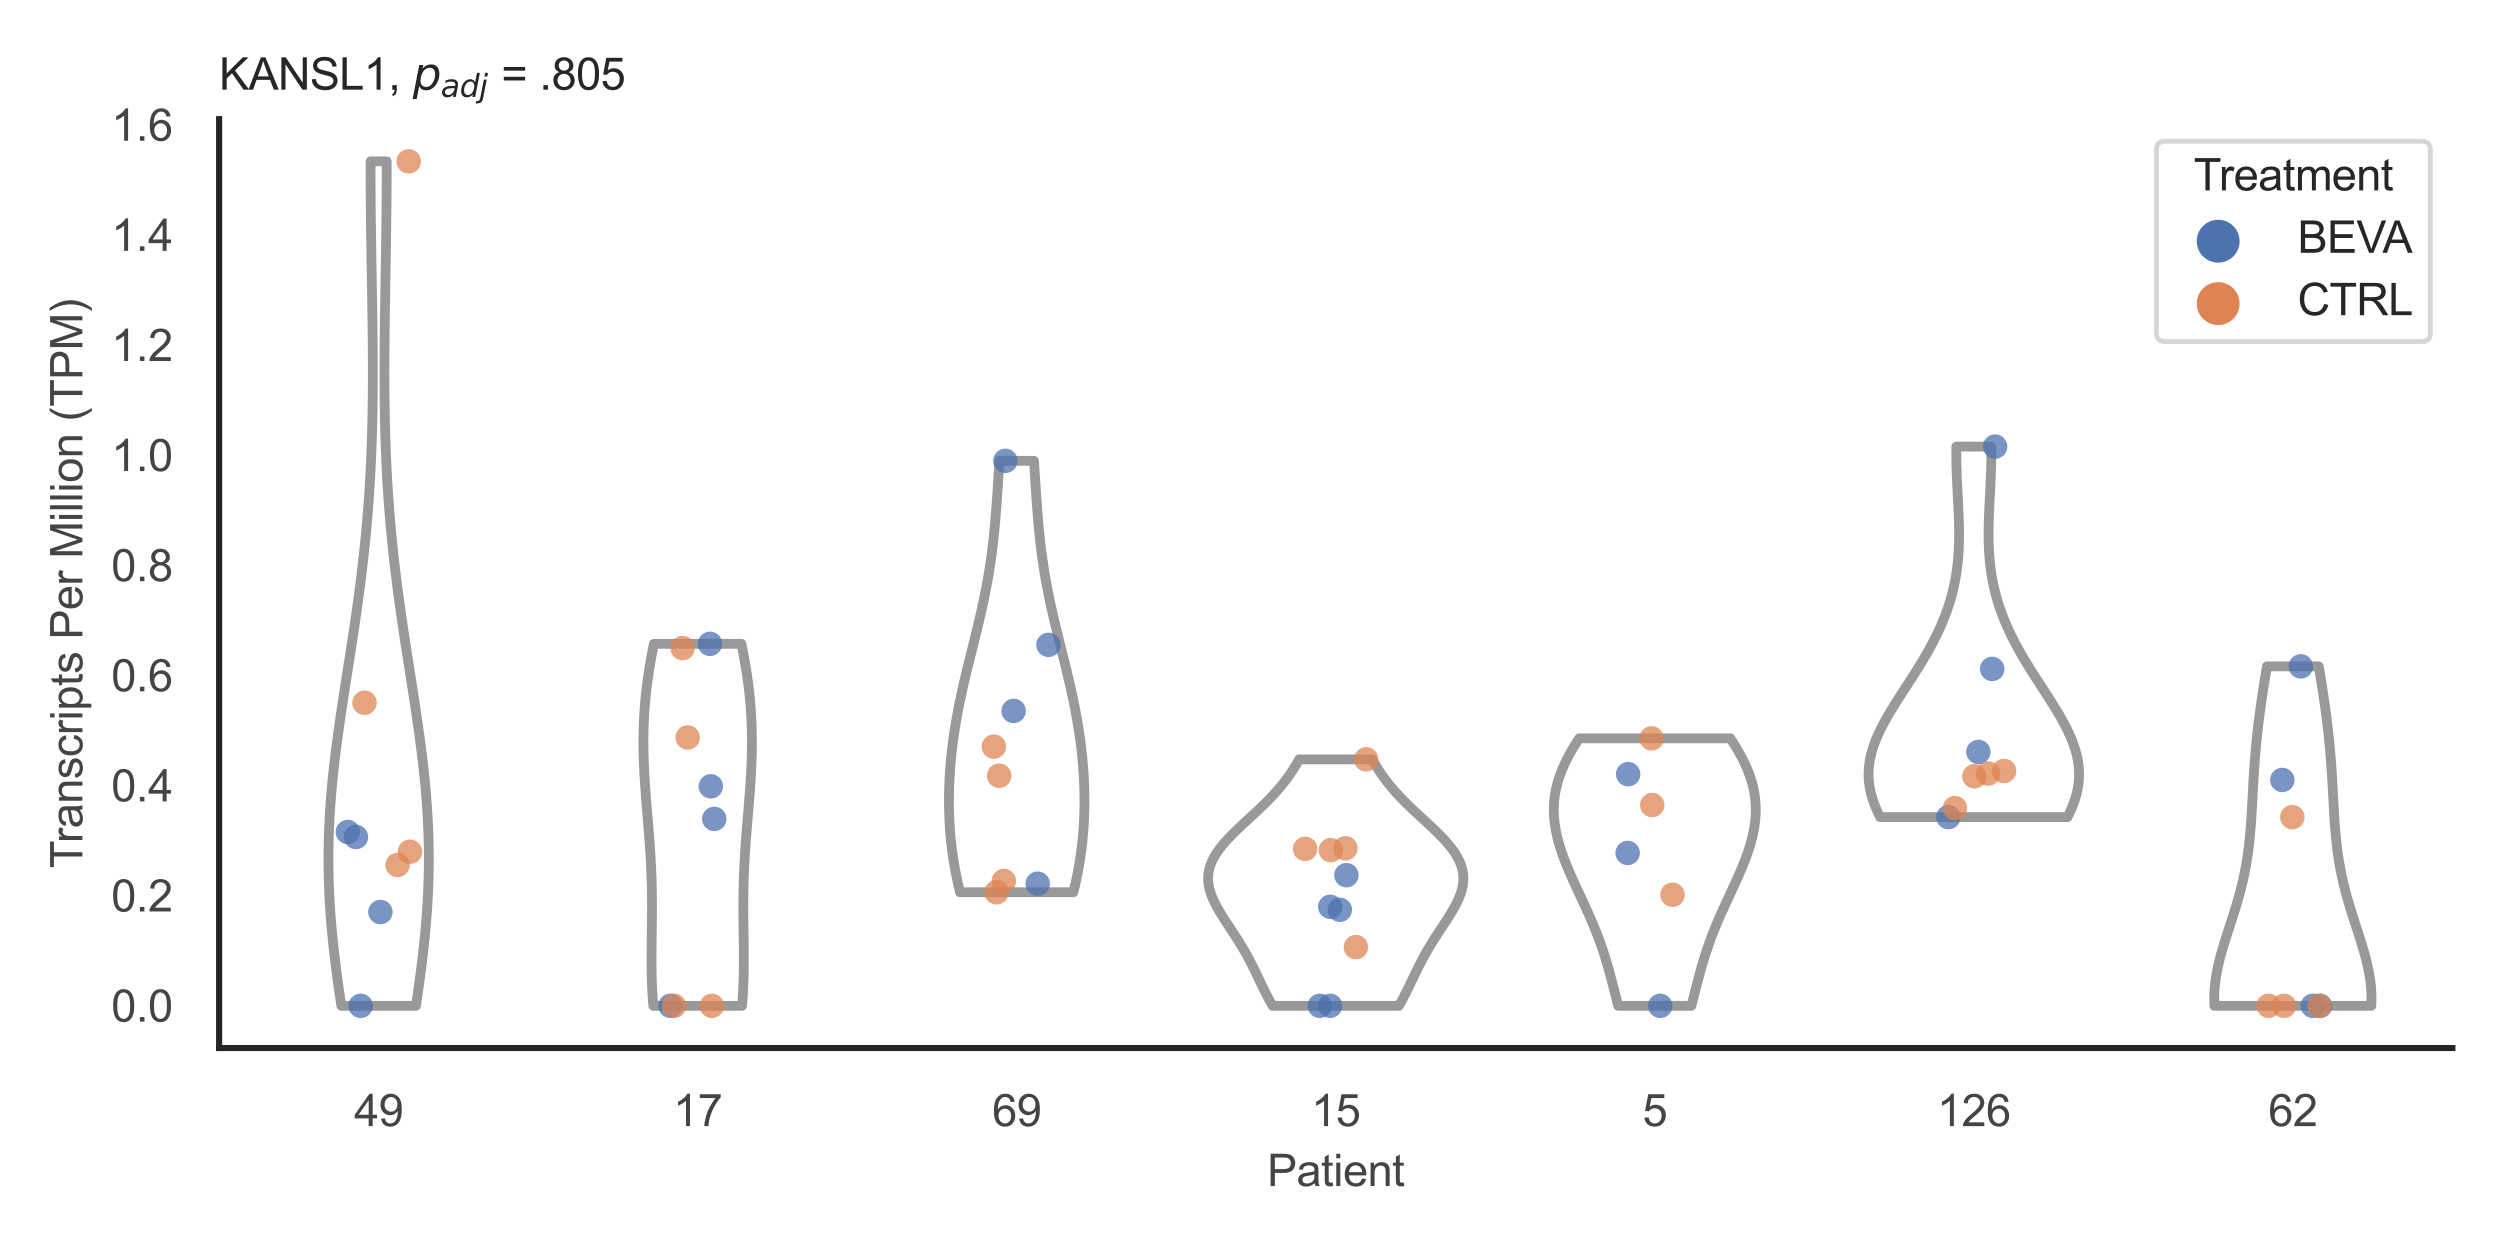 <?xml version="1.0" encoding="utf-8" standalone="no"?>
<!DOCTYPE svg PUBLIC "-//W3C//DTD SVG 1.1//EN"
  "http://www.w3.org/Graphics/SVG/1.1/DTD/svg11.dtd">
<svg xmlns:xlink="http://www.w3.org/1999/xlink" width="510.236pt" height="255.118pt" viewBox="0 0 510.236 255.118" xmlns="http://www.w3.org/2000/svg" version="1.1">
 <defs>
  <style type="text/css">*{stroke-linejoin: round; stroke-linecap: butt}</style>
 </defs>
 <g id="figure_1">
  <g id="patch_1">
   <path d="M 0 255.118 
L 510.236 255.118 
L 510.236 0 
L 0 0 
z
" style="fill: #ffffff"/>
  </g>
  <g id="axes_1">
   <g id="patch_2">
    <path d="M 44.72 213.898 
L 500.516 213.898 
L 500.516 24.32 
L 44.72 24.32 
z
" style="fill: #ffffff"/>
   </g>
   <g id="matplotlib.axis_1">
    <g id="xtick_1">
     <g id="text_1">
      <!-- 49 -->
      <g style="fill: #444444" transform="translate(72.272 229.84)scale(0.09 -0.09)">
       <defs>
        <path id="ArialMT-34" d="M 2069 0 
L 2069 1097 
L 81 1097 
L 81 1613 
L 2172 4581 
L 2631 4581 
L 2631 1613 
L 3250 1613 
L 3250 1097 
L 2631 1097 
L 2631 0 
L 2069 0 
z
M 2069 1613 
L 2069 3678 
L 634 1613 
L 2069 1613 
z
" transform="scale(0.016)"/>
        <path id="ArialMT-39" d="M 350 1059 
L 891 1109 
Q 959 728 1153 556 
Q 1347 384 1650 384 
Q 1909 384 2104 503 
Q 2300 622 2425 820 
Q 2550 1019 2634 1356 
Q 2719 1694 2719 2044 
Q 2719 2081 2716 2156 
Q 2547 1888 2255 1720 
Q 1963 1553 1622 1553 
Q 1053 1553 659 1965 
Q 266 2378 266 3053 
Q 266 3750 677 4175 
Q 1088 4600 1706 4600 
Q 2153 4600 2523 4359 
Q 2894 4119 3086 3673 
Q 3278 3228 3278 2384 
Q 3278 1506 3087 986 
Q 2897 466 2520 194 
Q 2144 -78 1638 -78 
Q 1100 -78 759 220 
Q 419 519 350 1059 
z
M 2653 3081 
Q 2653 3566 2395 3850 
Q 2138 4134 1775 4134 
Q 1400 4134 1122 3828 
Q 844 3522 844 3034 
Q 844 2597 1108 2323 
Q 1372 2050 1759 2050 
Q 2150 2050 2401 2323 
Q 2653 2597 2653 3081 
z
" transform="scale(0.016)"/>
       </defs>
       <use xlink:href="#ArialMT-34"/>
       <use xlink:href="#ArialMT-39" x="55.615"/>
      </g>
     </g>
    </g>
    <g id="xtick_2">
     <g id="text_2">
      <!-- 17 -->
      <g style="fill: #444444" transform="translate(137.386 229.84)scale(0.09 -0.09)">
       <defs>
        <path id="ArialMT-31" d="M 2384 0 
L 1822 0 
L 1822 3584 
Q 1619 3391 1289 3197 
Q 959 3003 697 2906 
L 697 3450 
Q 1169 3672 1522 3987 
Q 1875 4303 2022 4600 
L 2384 4600 
L 2384 0 
z
" transform="scale(0.016)"/>
        <path id="ArialMT-37" d="M 303 3981 
L 303 4522 
L 3269 4522 
L 3269 4084 
Q 2831 3619 2401 2847 
Q 1972 2075 1738 1259 
Q 1569 684 1522 0 
L 944 0 
Q 953 541 1156 1306 
Q 1359 2072 1739 2783 
Q 2119 3494 2547 3981 
L 303 3981 
z
" transform="scale(0.016)"/>
       </defs>
       <use xlink:href="#ArialMT-31"/>
       <use xlink:href="#ArialMT-37" x="55.615"/>
      </g>
     </g>
    </g>
    <g id="xtick_3">
     <g id="text_3">
      <!-- 69 -->
      <g style="fill: #444444" transform="translate(202.5 229.84)scale(0.09 -0.09)">
       <defs>
        <path id="ArialMT-36" d="M 3184 3459 
L 2625 3416 
Q 2550 3747 2413 3897 
Q 2184 4138 1850 4138 
Q 1581 4138 1378 3988 
Q 1113 3794 959 3422 
Q 806 3050 800 2363 
Q 1003 2672 1297 2822 
Q 1591 2972 1913 2972 
Q 2475 2972 2870 2558 
Q 3266 2144 3266 1488 
Q 3266 1056 3080 686 
Q 2894 316 2569 119 
Q 2244 -78 1831 -78 
Q 1128 -78 684 439 
Q 241 956 241 2144 
Q 241 3472 731 4075 
Q 1159 4600 1884 4600 
Q 2425 4600 2770 4297 
Q 3116 3994 3184 3459 
z
M 888 1484 
Q 888 1194 1011 928 
Q 1134 663 1356 523 
Q 1578 384 1822 384 
Q 2178 384 2434 671 
Q 2691 959 2691 1453 
Q 2691 1928 2437 2201 
Q 2184 2475 1800 2475 
Q 1419 2475 1153 2201 
Q 888 1928 888 1484 
z
" transform="scale(0.016)"/>
       </defs>
       <use xlink:href="#ArialMT-36"/>
       <use xlink:href="#ArialMT-39" x="55.615"/>
      </g>
     </g>
    </g>
    <g id="xtick_4">
     <g id="text_4">
      <!-- 15 -->
      <g style="fill: #444444" transform="translate(267.613 229.84)scale(0.09 -0.09)">
       <defs>
        <path id="ArialMT-35" d="M 266 1200 
L 856 1250 
Q 922 819 1161 601 
Q 1400 384 1738 384 
Q 2144 384 2425 690 
Q 2706 997 2706 1503 
Q 2706 1984 2436 2262 
Q 2166 2541 1728 2541 
Q 1456 2541 1237 2417 
Q 1019 2294 894 2097 
L 366 2166 
L 809 4519 
L 3088 4519 
L 3088 3981 
L 1259 3981 
L 1013 2750 
Q 1425 3038 1878 3038 
Q 2478 3038 2890 2622 
Q 3303 2206 3303 1553 
Q 3303 931 2941 478 
Q 2500 -78 1738 -78 
Q 1113 -78 717 272 
Q 322 622 266 1200 
z
" transform="scale(0.016)"/>
       </defs>
       <use xlink:href="#ArialMT-31"/>
       <use xlink:href="#ArialMT-35" x="55.615"/>
      </g>
     </g>
    </g>
    <g id="xtick_5">
     <g id="text_5">
      <!-- 5 -->
      <g style="fill: #444444" transform="translate(335.229 229.84)scale(0.09 -0.09)">
       <use xlink:href="#ArialMT-35"/>
      </g>
     </g>
    </g>
    <g id="xtick_6">
     <g id="text_6">
      <!-- 126 -->
      <g style="fill: #444444" transform="translate(395.338 229.84)scale(0.09 -0.09)">
       <defs>
        <path id="ArialMT-32" d="M 3222 541 
L 3222 0 
L 194 0 
Q 188 203 259 391 
Q 375 700 629 1000 
Q 884 1300 1366 1694 
Q 2113 2306 2375 2664 
Q 2638 3022 2638 3341 
Q 2638 3675 2398 3904 
Q 2159 4134 1775 4134 
Q 1369 4134 1125 3890 
Q 881 3647 878 3216 
L 300 3275 
Q 359 3922 746 4261 
Q 1134 4600 1788 4600 
Q 2447 4600 2831 4234 
Q 3216 3869 3216 3328 
Q 3216 3053 3103 2787 
Q 2991 2522 2730 2228 
Q 2469 1934 1863 1422 
Q 1356 997 1212 845 
Q 1069 694 975 541 
L 3222 541 
z
" transform="scale(0.016)"/>
       </defs>
       <use xlink:href="#ArialMT-31"/>
       <use xlink:href="#ArialMT-32" x="55.615"/>
       <use xlink:href="#ArialMT-36" x="111.23"/>
      </g>
     </g>
    </g>
    <g id="xtick_7">
     <g id="text_7">
      <!-- 62 -->
      <g style="fill: #444444" transform="translate(462.955 229.84)scale(0.09 -0.09)">
       <use xlink:href="#ArialMT-36"/>
       <use xlink:href="#ArialMT-32" x="55.615"/>
      </g>
     </g>
    </g>
    <g id="text_8">
     <!-- Patient -->
     <g style="fill: #444444" transform="translate(258.609 242.071)scale(0.09 -0.09)">
      <defs>
       <path id="ArialMT-50" d="M 494 0 
L 494 4581 
L 2222 4581 
Q 2678 4581 2919 4538 
Q 3256 4481 3484 4323 
Q 3713 4166 3852 3881 
Q 3991 3597 3991 3256 
Q 3991 2672 3619 2267 
Q 3247 1863 2275 1863 
L 1100 1863 
L 1100 0 
L 494 0 
z
M 1100 2403 
L 2284 2403 
Q 2872 2403 3119 2622 
Q 3366 2841 3366 3238 
Q 3366 3525 3220 3729 
Q 3075 3934 2838 4000 
Q 2684 4041 2272 4041 
L 1100 4041 
L 1100 2403 
z
" transform="scale(0.016)"/>
       <path id="ArialMT-61" d="M 2588 409 
Q 2275 144 1986 34 
Q 1697 -75 1366 -75 
Q 819 -75 525 192 
Q 231 459 231 875 
Q 231 1119 342 1320 
Q 453 1522 633 1644 
Q 813 1766 1038 1828 
Q 1203 1872 1538 1913 
Q 2219 1994 2541 2106 
Q 2544 2222 2544 2253 
Q 2544 2597 2384 2738 
Q 2169 2928 1744 2928 
Q 1347 2928 1158 2789 
Q 969 2650 878 2297 
L 328 2372 
Q 403 2725 575 2942 
Q 747 3159 1072 3276 
Q 1397 3394 1825 3394 
Q 2250 3394 2515 3294 
Q 2781 3194 2906 3042 
Q 3031 2891 3081 2659 
Q 3109 2516 3109 2141 
L 3109 1391 
Q 3109 606 3145 398 
Q 3181 191 3288 0 
L 2700 0 
Q 2613 175 2588 409 
z
M 2541 1666 
Q 2234 1541 1622 1453 
Q 1275 1403 1131 1340 
Q 988 1278 909 1158 
Q 831 1038 831 891 
Q 831 666 1001 516 
Q 1172 366 1500 366 
Q 1825 366 2078 508 
Q 2331 650 2450 897 
Q 2541 1088 2541 1459 
L 2541 1666 
z
" transform="scale(0.016)"/>
       <path id="ArialMT-74" d="M 1650 503 
L 1731 6 
Q 1494 -44 1306 -44 
Q 1000 -44 831 53 
Q 663 150 594 308 
Q 525 466 525 972 
L 525 2881 
L 113 2881 
L 113 3319 
L 525 3319 
L 525 4141 
L 1084 4478 
L 1084 3319 
L 1650 3319 
L 1650 2881 
L 1084 2881 
L 1084 941 
Q 1084 700 1114 631 
Q 1144 563 1211 522 
Q 1278 481 1403 481 
Q 1497 481 1650 503 
z
" transform="scale(0.016)"/>
       <path id="ArialMT-69" d="M 425 3934 
L 425 4581 
L 988 4581 
L 988 3934 
L 425 3934 
z
M 425 0 
L 425 3319 
L 988 3319 
L 988 0 
L 425 0 
z
" transform="scale(0.016)"/>
       <path id="ArialMT-65" d="M 2694 1069 
L 3275 997 
Q 3138 488 2766 206 
Q 2394 -75 1816 -75 
Q 1088 -75 661 373 
Q 234 822 234 1631 
Q 234 2469 665 2931 
Q 1097 3394 1784 3394 
Q 2450 3394 2872 2941 
Q 3294 2488 3294 1666 
Q 3294 1616 3291 1516 
L 816 1516 
Q 847 969 1125 678 
Q 1403 388 1819 388 
Q 2128 388 2347 550 
Q 2566 713 2694 1069 
z
M 847 1978 
L 2700 1978 
Q 2663 2397 2488 2606 
Q 2219 2931 1791 2931 
Q 1403 2931 1139 2672 
Q 875 2413 847 1978 
z
" transform="scale(0.016)"/>
       <path id="ArialMT-6e" d="M 422 0 
L 422 3319 
L 928 3319 
L 928 2847 
Q 1294 3394 1984 3394 
Q 2284 3394 2536 3286 
Q 2788 3178 2913 3003 
Q 3038 2828 3088 2588 
Q 3119 2431 3119 2041 
L 3119 0 
L 2556 0 
L 2556 2019 
Q 2556 2363 2490 2533 
Q 2425 2703 2258 2804 
Q 2091 2906 1866 2906 
Q 1506 2906 1245 2678 
Q 984 2450 984 1813 
L 984 0 
L 422 0 
z
" transform="scale(0.016)"/>
      </defs>
      <use xlink:href="#ArialMT-50"/>
      <use xlink:href="#ArialMT-61" x="66.699"/>
      <use xlink:href="#ArialMT-74" x="122.314"/>
      <use xlink:href="#ArialMT-69" x="150.098"/>
      <use xlink:href="#ArialMT-65" x="172.314"/>
      <use xlink:href="#ArialMT-6e" x="227.93"/>
      <use xlink:href="#ArialMT-74" x="283.545"/>
     </g>
    </g>
   </g>
   <g id="matplotlib.axis_2">
    <g id="ytick_1">
     <g id="text_9">
      <!-- 0.0 -->
      <g style="fill: #444444" transform="translate(22.71 208.502)scale(0.09 -0.09)">
       <defs>
        <path id="ArialMT-30" d="M 266 2259 
Q 266 3072 433 3567 
Q 600 4063 929 4331 
Q 1259 4600 1759 4600 
Q 2128 4600 2406 4451 
Q 2684 4303 2865 4023 
Q 3047 3744 3150 3342 
Q 3253 2941 3253 2259 
Q 3253 1453 3087 958 
Q 2922 463 2592 192 
Q 2263 -78 1759 -78 
Q 1097 -78 719 397 
Q 266 969 266 2259 
z
M 844 2259 
Q 844 1131 1108 757 
Q 1372 384 1759 384 
Q 2147 384 2411 759 
Q 2675 1134 2675 2259 
Q 2675 3391 2411 3762 
Q 2147 4134 1753 4134 
Q 1366 4134 1134 3806 
Q 844 3388 844 2259 
z
" transform="scale(0.016)"/>
        <path id="ArialMT-2e" d="M 581 0 
L 581 641 
L 1222 641 
L 1222 0 
L 581 0 
z
" transform="scale(0.016)"/>
       </defs>
       <use xlink:href="#ArialMT-30"/>
       <use xlink:href="#ArialMT-2e" x="55.615"/>
       <use xlink:href="#ArialMT-30" x="83.398"/>
      </g>
     </g>
    </g>
    <g id="ytick_2">
     <g id="text_10">
      <!-- 0.2 -->
      <g style="fill: #444444" transform="translate(22.71 186.03)scale(0.09 -0.09)">
       <use xlink:href="#ArialMT-30"/>
       <use xlink:href="#ArialMT-2e" x="55.615"/>
       <use xlink:href="#ArialMT-32" x="83.398"/>
      </g>
     </g>
    </g>
    <g id="ytick_3">
     <g id="text_11">
      <!-- 0.4 -->
      <g style="fill: #444444" transform="translate(22.71 163.559)scale(0.09 -0.09)">
       <use xlink:href="#ArialMT-30"/>
       <use xlink:href="#ArialMT-2e" x="55.615"/>
       <use xlink:href="#ArialMT-34" x="83.398"/>
      </g>
     </g>
    </g>
    <g id="ytick_4">
     <g id="text_12">
      <!-- 0.6 -->
      <g style="fill: #444444" transform="translate(22.71 141.087)scale(0.09 -0.09)">
       <use xlink:href="#ArialMT-30"/>
       <use xlink:href="#ArialMT-2e" x="55.615"/>
       <use xlink:href="#ArialMT-36" x="83.398"/>
      </g>
     </g>
    </g>
    <g id="ytick_5">
     <g id="text_13">
      <!-- 0.8 -->
      <g style="fill: #444444" transform="translate(22.71 118.615)scale(0.09 -0.09)">
       <defs>
        <path id="ArialMT-38" d="M 1131 2484 
Q 781 2613 612 2850 
Q 444 3088 444 3419 
Q 444 3919 803 4259 
Q 1163 4600 1759 4600 
Q 2359 4600 2725 4251 
Q 3091 3903 3091 3403 
Q 3091 3084 2923 2848 
Q 2756 2613 2416 2484 
Q 2838 2347 3058 2040 
Q 3278 1734 3278 1309 
Q 3278 722 2862 322 
Q 2447 -78 1769 -78 
Q 1091 -78 675 323 
Q 259 725 259 1325 
Q 259 1772 486 2073 
Q 713 2375 1131 2484 
z
M 1019 3438 
Q 1019 3113 1228 2906 
Q 1438 2700 1772 2700 
Q 2097 2700 2305 2904 
Q 2513 3109 2513 3406 
Q 2513 3716 2298 3927 
Q 2084 4138 1766 4138 
Q 1444 4138 1231 3931 
Q 1019 3725 1019 3438 
z
M 838 1322 
Q 838 1081 952 856 
Q 1066 631 1291 507 
Q 1516 384 1775 384 
Q 2178 384 2440 643 
Q 2703 903 2703 1303 
Q 2703 1709 2433 1975 
Q 2163 2241 1756 2241 
Q 1359 2241 1098 1978 
Q 838 1716 838 1322 
z
" transform="scale(0.016)"/>
       </defs>
       <use xlink:href="#ArialMT-30"/>
       <use xlink:href="#ArialMT-2e" x="55.615"/>
       <use xlink:href="#ArialMT-38" x="83.398"/>
      </g>
     </g>
    </g>
    <g id="ytick_6">
     <g id="text_14">
      <!-- 1.0 -->
      <g style="fill: #444444" transform="translate(22.71 96.144)scale(0.09 -0.09)">
       <use xlink:href="#ArialMT-31"/>
       <use xlink:href="#ArialMT-2e" x="55.615"/>
       <use xlink:href="#ArialMT-30" x="83.398"/>
      </g>
     </g>
    </g>
    <g id="ytick_7">
     <g id="text_15">
      <!-- 1.2 -->
      <g style="fill: #444444" transform="translate(22.71 73.672)scale(0.09 -0.09)">
       <use xlink:href="#ArialMT-31"/>
       <use xlink:href="#ArialMT-2e" x="55.615"/>
       <use xlink:href="#ArialMT-32" x="83.398"/>
      </g>
     </g>
    </g>
    <g id="ytick_8">
     <g id="text_16">
      <!-- 1.4 -->
      <g style="fill: #444444" transform="translate(22.71 51.2)scale(0.09 -0.09)">
       <use xlink:href="#ArialMT-31"/>
       <use xlink:href="#ArialMT-2e" x="55.615"/>
       <use xlink:href="#ArialMT-34" x="83.398"/>
      </g>
     </g>
    </g>
    <g id="ytick_9">
     <g id="text_17">
      <!-- 1.6 -->
      <g style="fill: #444444" transform="translate(22.71 28.729)scale(0.09 -0.09)">
       <use xlink:href="#ArialMT-31"/>
       <use xlink:href="#ArialMT-2e" x="55.615"/>
       <use xlink:href="#ArialMT-36" x="83.398"/>
      </g>
     </g>
    </g>
    <g id="text_18">
     <!-- Transcripts Per Million (TPM) -->
     <g style="fill: #444444" transform="translate(16.816 177.194)rotate(-90)scale(0.09 -0.09)">
      <defs>
       <path id="ArialMT-54" d="M 1659 0 
L 1659 4041 
L 150 4041 
L 150 4581 
L 3781 4581 
L 3781 4041 
L 2266 4041 
L 2266 0 
L 1659 0 
z
" transform="scale(0.016)"/>
       <path id="ArialMT-72" d="M 416 0 
L 416 3319 
L 922 3319 
L 922 2816 
Q 1116 3169 1280 3281 
Q 1444 3394 1641 3394 
Q 1925 3394 2219 3213 
L 2025 2691 
Q 1819 2813 1613 2813 
Q 1428 2813 1281 2702 
Q 1134 2591 1072 2394 
Q 978 2094 978 1738 
L 978 0 
L 416 0 
z
" transform="scale(0.016)"/>
       <path id="ArialMT-73" d="M 197 991 
L 753 1078 
Q 800 744 1014 566 
Q 1228 388 1613 388 
Q 2000 388 2187 545 
Q 2375 703 2375 916 
Q 2375 1106 2209 1216 
Q 2094 1291 1634 1406 
Q 1016 1563 777 1677 
Q 538 1791 414 1992 
Q 291 2194 291 2438 
Q 291 2659 392 2848 
Q 494 3038 669 3163 
Q 800 3259 1026 3326 
Q 1253 3394 1513 3394 
Q 1903 3394 2198 3281 
Q 2494 3169 2634 2976 
Q 2775 2784 2828 2463 
L 2278 2388 
Q 2241 2644 2061 2787 
Q 1881 2931 1553 2931 
Q 1166 2931 1000 2803 
Q 834 2675 834 2503 
Q 834 2394 903 2306 
Q 972 2216 1119 2156 
Q 1203 2125 1616 2013 
Q 2213 1853 2448 1751 
Q 2684 1650 2818 1456 
Q 2953 1263 2953 975 
Q 2953 694 2789 445 
Q 2625 197 2315 61 
Q 2006 -75 1616 -75 
Q 969 -75 630 194 
Q 291 463 197 991 
z
" transform="scale(0.016)"/>
       <path id="ArialMT-63" d="M 2588 1216 
L 3141 1144 
Q 3050 572 2676 248 
Q 2303 -75 1759 -75 
Q 1078 -75 664 370 
Q 250 816 250 1647 
Q 250 2184 428 2587 
Q 606 2991 970 3192 
Q 1334 3394 1763 3394 
Q 2303 3394 2647 3120 
Q 2991 2847 3088 2344 
L 2541 2259 
Q 2463 2594 2264 2762 
Q 2066 2931 1784 2931 
Q 1359 2931 1093 2626 
Q 828 2322 828 1663 
Q 828 994 1084 691 
Q 1341 388 1753 388 
Q 2084 388 2306 591 
Q 2528 794 2588 1216 
z
" transform="scale(0.016)"/>
       <path id="ArialMT-70" d="M 422 -1272 
L 422 3319 
L 934 3319 
L 934 2888 
Q 1116 3141 1344 3267 
Q 1572 3394 1897 3394 
Q 2322 3394 2647 3175 
Q 2972 2956 3137 2557 
Q 3303 2159 3303 1684 
Q 3303 1175 3120 767 
Q 2938 359 2589 142 
Q 2241 -75 1856 -75 
Q 1575 -75 1351 44 
Q 1128 163 984 344 
L 984 -1272 
L 422 -1272 
z
M 931 1641 
Q 931 1000 1190 694 
Q 1450 388 1819 388 
Q 2194 388 2461 705 
Q 2728 1022 2728 1688 
Q 2728 2322 2467 2637 
Q 2206 2953 1844 2953 
Q 1484 2953 1207 2617 
Q 931 2281 931 1641 
z
" transform="scale(0.016)"/>
       <path id="ArialMT-20" transform="scale(0.016)"/>
       <path id="ArialMT-4d" d="M 475 0 
L 475 4581 
L 1388 4581 
L 2472 1338 
Q 2622 884 2691 659 
Q 2769 909 2934 1394 
L 4031 4581 
L 4847 4581 
L 4847 0 
L 4263 0 
L 4263 3834 
L 2931 0 
L 2384 0 
L 1059 3900 
L 1059 0 
L 475 0 
z
" transform="scale(0.016)"/>
       <path id="ArialMT-6c" d="M 409 0 
L 409 4581 
L 972 4581 
L 972 0 
L 409 0 
z
" transform="scale(0.016)"/>
       <path id="ArialMT-6f" d="M 213 1659 
Q 213 2581 725 3025 
Q 1153 3394 1769 3394 
Q 2453 3394 2887 2945 
Q 3322 2497 3322 1706 
Q 3322 1066 3130 698 
Q 2938 331 2570 128 
Q 2203 -75 1769 -75 
Q 1072 -75 642 372 
Q 213 819 213 1659 
z
M 791 1659 
Q 791 1022 1069 705 
Q 1347 388 1769 388 
Q 2188 388 2466 706 
Q 2744 1025 2744 1678 
Q 2744 2294 2464 2611 
Q 2184 2928 1769 2928 
Q 1347 2928 1069 2612 
Q 791 2297 791 1659 
z
" transform="scale(0.016)"/>
       <path id="ArialMT-28" d="M 1497 -1347 
Q 1031 -759 709 28 
Q 388 816 388 1659 
Q 388 2403 628 3084 
Q 909 3875 1497 4659 
L 1900 4659 
Q 1522 4009 1400 3731 
Q 1209 3300 1100 2831 
Q 966 2247 966 1656 
Q 966 153 1900 -1347 
L 1497 -1347 
z
" transform="scale(0.016)"/>
       <path id="ArialMT-29" d="M 791 -1347 
L 388 -1347 
Q 1322 153 1322 1656 
Q 1322 2244 1188 2822 
Q 1081 3291 891 3722 
Q 769 4003 388 4659 
L 791 4659 
Q 1378 3875 1659 3084 
Q 1900 2403 1900 1659 
Q 1900 816 1576 28 
Q 1253 -759 791 -1347 
z
" transform="scale(0.016)"/>
      </defs>
      <use xlink:href="#ArialMT-54"/>
      <use xlink:href="#ArialMT-72" x="57.334"/>
      <use xlink:href="#ArialMT-61" x="90.635"/>
      <use xlink:href="#ArialMT-6e" x="146.25"/>
      <use xlink:href="#ArialMT-73" x="201.865"/>
      <use xlink:href="#ArialMT-63" x="251.865"/>
      <use xlink:href="#ArialMT-72" x="301.865"/>
      <use xlink:href="#ArialMT-69" x="335.166"/>
      <use xlink:href="#ArialMT-70" x="357.383"/>
      <use xlink:href="#ArialMT-74" x="412.998"/>
      <use xlink:href="#ArialMT-73" x="440.781"/>
      <use xlink:href="#ArialMT-20" x="490.781"/>
      <use xlink:href="#ArialMT-50" x="518.564"/>
      <use xlink:href="#ArialMT-65" x="585.264"/>
      <use xlink:href="#ArialMT-72" x="640.879"/>
      <use xlink:href="#ArialMT-20" x="674.18"/>
      <use xlink:href="#ArialMT-4d" x="701.963"/>
      <use xlink:href="#ArialMT-69" x="785.264"/>
      <use xlink:href="#ArialMT-6c" x="807.48"/>
      <use xlink:href="#ArialMT-6c" x="829.697"/>
      <use xlink:href="#ArialMT-69" x="851.914"/>
      <use xlink:href="#ArialMT-6f" x="874.131"/>
      <use xlink:href="#ArialMT-6e" x="929.746"/>
      <use xlink:href="#ArialMT-20" x="985.361"/>
      <use xlink:href="#ArialMT-28" x="1013.145"/>
      <use xlink:href="#ArialMT-54" x="1046.445"/>
      <use xlink:href="#ArialMT-50" x="1107.529"/>
      <use xlink:href="#ArialMT-4d" x="1174.229"/>
      <use xlink:href="#ArialMT-29" x="1257.529"/>
     </g>
    </g>
   </g>
   <g id="PolyCollection_1">
    <defs>
     <path id="mef1b8e0696" d="M 84.891 -49.837 
L 69.663 -49.837 
L 69.404 -51.578 
L 69.153 -53.319 
L 68.91 -55.06 
L 68.677 -56.801 
L 68.455 -58.541 
L 68.246 -60.282 
L 68.05 -62.023 
L 67.869 -63.764 
L 67.703 -65.505 
L 67.554 -67.246 
L 67.422 -68.986 
L 67.309 -70.727 
L 67.214 -72.468 
L 67.139 -74.209 
L 67.083 -75.95 
L 67.048 -77.691 
L 67.033 -79.432 
L 67.038 -81.172 
L 67.064 -82.913 
L 67.11 -84.654 
L 67.176 -86.395 
L 67.262 -88.136 
L 67.367 -89.877 
L 67.489 -91.617 
L 67.63 -93.358 
L 67.787 -95.099 
L 67.961 -96.84 
L 68.149 -98.581 
L 68.351 -100.322 
L 68.565 -102.063 
L 68.791 -103.803 
L 69.028 -105.544 
L 69.273 -107.285 
L 69.526 -109.026 
L 69.785 -110.767 
L 70.05 -112.508 
L 70.318 -114.248 
L 70.589 -115.989 
L 70.862 -117.73 
L 71.135 -119.471 
L 71.407 -121.212 
L 71.676 -122.953 
L 71.943 -124.694 
L 72.206 -126.434 
L 72.464 -128.175 
L 72.716 -129.916 
L 72.962 -131.657 
L 73.201 -133.398 
L 73.431 -135.139 
L 73.654 -136.879 
L 73.867 -138.62 
L 74.071 -140.361 
L 74.266 -142.102 
L 74.45 -143.843 
L 74.625 -145.584 
L 74.789 -147.325 
L 74.943 -149.065 
L 75.086 -150.806 
L 75.219 -152.547 
L 75.341 -154.288 
L 75.453 -156.029 
L 75.555 -157.77 
L 75.648 -159.51 
L 75.73 -161.251 
L 75.803 -162.992 
L 75.867 -164.733 
L 75.922 -166.474 
L 75.969 -168.215 
L 76.007 -169.956 
L 76.038 -171.696 
L 76.061 -173.437 
L 76.078 -175.178 
L 76.088 -176.919 
L 76.092 -178.66 
L 76.091 -180.401 
L 76.085 -182.141 
L 76.074 -183.882 
L 76.06 -185.623 
L 76.041 -187.364 
L 76.02 -189.105 
L 75.996 -190.846 
L 75.97 -192.587 
L 75.943 -194.327 
L 75.914 -196.068 
L 75.885 -197.809 
L 75.856 -199.55 
L 75.827 -201.291 
L 75.799 -203.032 
L 75.772 -204.772 
L 75.747 -206.513 
L 75.723 -208.254 
L 75.701 -209.995 
L 75.682 -211.736 
L 75.666 -213.477 
L 75.653 -215.218 
L 75.643 -216.958 
L 75.636 -218.699 
L 75.633 -220.44 
L 75.634 -222.181 
L 78.92 -222.181 
L 78.92 -222.181 
L 78.921 -220.44 
L 78.917 -218.699 
L 78.911 -216.958 
L 78.901 -215.218 
L 78.888 -213.477 
L 78.871 -211.736 
L 78.852 -209.995 
L 78.831 -208.254 
L 78.807 -206.513 
L 78.782 -204.772 
L 78.755 -203.032 
L 78.726 -201.291 
L 78.698 -199.55 
L 78.668 -197.809 
L 78.639 -196.068 
L 78.611 -194.327 
L 78.583 -192.587 
L 78.558 -190.846 
L 78.534 -189.105 
L 78.512 -187.364 
L 78.494 -185.623 
L 78.479 -183.882 
L 78.469 -182.141 
L 78.463 -180.401 
L 78.461 -178.66 
L 78.466 -176.919 
L 78.476 -175.178 
L 78.492 -173.437 
L 78.516 -171.696 
L 78.547 -169.956 
L 78.585 -168.215 
L 78.632 -166.474 
L 78.687 -164.733 
L 78.751 -162.992 
L 78.824 -161.251 
L 78.906 -159.51 
L 78.998 -157.77 
L 79.1 -156.029 
L 79.213 -154.288 
L 79.335 -152.547 
L 79.468 -150.806 
L 79.611 -149.065 
L 79.765 -147.325 
L 79.929 -145.584 
L 80.103 -143.843 
L 80.288 -142.102 
L 80.482 -140.361 
L 80.687 -138.62 
L 80.9 -136.879 
L 81.122 -135.139 
L 81.353 -133.398 
L 81.592 -131.657 
L 81.837 -129.916 
L 82.09 -128.175 
L 82.348 -126.434 
L 82.61 -124.694 
L 82.877 -122.953 
L 83.147 -121.212 
L 83.419 -119.471 
L 83.692 -117.73 
L 83.964 -115.989 
L 84.236 -114.248 
L 84.504 -112.508 
L 84.769 -110.767 
L 85.028 -109.026 
L 85.281 -107.285 
L 85.526 -105.544 
L 85.762 -103.803 
L 85.988 -102.063 
L 86.203 -100.322 
L 86.405 -98.581 
L 86.593 -96.84 
L 86.766 -95.099 
L 86.924 -93.358 
L 87.064 -91.617 
L 87.187 -89.877 
L 87.292 -88.136 
L 87.377 -86.395 
L 87.443 -84.654 
L 87.49 -82.913 
L 87.515 -81.172 
L 87.521 -79.432 
L 87.506 -77.691 
L 87.471 -75.95 
L 87.415 -74.209 
L 87.34 -72.468 
L 87.245 -70.727 
L 87.131 -68.986 
L 87 -67.246 
L 86.851 -65.505 
L 86.685 -63.764 
L 86.504 -62.023 
L 86.308 -60.282 
L 86.098 -58.541 
L 85.877 -56.801 
L 85.644 -55.06 
L 85.401 -53.319 
L 85.149 -51.578 
L 84.891 -49.837 
z
" style="stroke: #999999; stroke-width: 2"/>
    </defs>
    <g clip-path="url(#pf867f4faa0)">
     <use xlink:href="#mef1b8e0696" x="0" y="255.118" style="fill: #ffffff; stroke: #999999; stroke-width: 2"/>
    </g>
   </g>
   <g id="PolyCollection_2">
    <defs>
     <path id="m2f0435b08c" d="M 151.446 -49.837 
L 133.335 -49.837 
L 133.274 -50.583 
L 133.218 -51.33 
L 133.17 -52.076 
L 133.127 -52.822 
L 133.09 -53.568 
L 133.059 -54.315 
L 133.033 -55.061 
L 133.012 -55.807 
L 132.996 -56.553 
L 132.985 -57.299 
L 132.977 -58.046 
L 132.973 -58.792 
L 132.972 -59.538 
L 132.975 -60.284 
L 132.979 -61.03 
L 132.985 -61.777 
L 132.993 -62.523 
L 133.002 -63.269 
L 133.012 -64.015 
L 133.022 -64.762 
L 133.032 -65.508 
L 133.041 -66.254 
L 133.049 -67 
L 133.056 -67.746 
L 133.062 -68.493 
L 133.066 -69.239 
L 133.067 -69.985 
L 133.066 -70.731 
L 133.062 -71.478 
L 133.056 -72.224 
L 133.046 -72.97 
L 133.033 -73.716 
L 133.017 -74.462 
L 132.997 -75.209 
L 132.974 -75.955 
L 132.947 -76.701 
L 132.917 -77.447 
L 132.884 -78.194 
L 132.847 -78.94 
L 132.807 -79.686 
L 132.764 -80.432 
L 132.717 -81.178 
L 132.669 -81.925 
L 132.617 -82.671 
L 132.563 -83.417 
L 132.507 -84.163 
L 132.45 -84.909 
L 132.39 -85.656 
L 132.33 -86.402 
L 132.268 -87.148 
L 132.206 -87.894 
L 132.144 -88.641 
L 132.081 -89.387 
L 132.019 -90.133 
L 131.958 -90.879 
L 131.897 -91.625 
L 131.838 -92.372 
L 131.781 -93.118 
L 131.725 -93.864 
L 131.672 -94.61 
L 131.622 -95.357 
L 131.574 -96.103 
L 131.53 -96.849 
L 131.489 -97.595 
L 131.452 -98.341 
L 131.419 -99.088 
L 131.391 -99.834 
L 131.367 -100.58 
L 131.347 -101.326 
L 131.333 -102.073 
L 131.324 -102.819 
L 131.32 -103.565 
L 131.322 -104.311 
L 131.329 -105.057 
L 131.342 -105.804 
L 131.361 -106.55 
L 131.386 -107.296 
L 131.417 -108.042 
L 131.454 -108.788 
L 131.498 -109.535 
L 131.547 -110.281 
L 131.603 -111.027 
L 131.665 -111.773 
L 131.734 -112.52 
L 131.808 -113.266 
L 131.889 -114.012 
L 131.976 -114.758 
L 132.069 -115.504 
L 132.168 -116.251 
L 132.273 -116.997 
L 132.384 -117.743 
L 132.5 -118.489 
L 132.622 -119.236 
L 132.749 -119.982 
L 132.882 -120.728 
L 133.019 -121.474 
L 133.162 -122.22 
L 133.309 -122.967 
L 133.461 -123.713 
L 151.32 -123.713 
L 151.32 -123.713 
L 151.472 -122.967 
L 151.619 -122.22 
L 151.762 -121.474 
L 151.899 -120.728 
L 152.032 -119.982 
L 152.159 -119.236 
L 152.281 -118.489 
L 152.398 -117.743 
L 152.508 -116.997 
L 152.613 -116.251 
L 152.712 -115.504 
L 152.805 -114.758 
L 152.892 -114.012 
L 152.973 -113.266 
L 153.048 -112.52 
L 153.116 -111.773 
L 153.178 -111.027 
L 153.234 -110.281 
L 153.284 -109.535 
L 153.327 -108.788 
L 153.364 -108.042 
L 153.395 -107.296 
L 153.42 -106.55 
L 153.439 -105.804 
L 153.452 -105.057 
L 153.459 -104.311 
L 153.461 -103.565 
L 153.457 -102.819 
L 153.448 -102.073 
L 153.434 -101.326 
L 153.415 -100.58 
L 153.39 -99.834 
L 153.362 -99.088 
L 153.329 -98.341 
L 153.292 -97.595 
L 153.251 -96.849 
L 153.207 -96.103 
L 153.159 -95.357 
L 153.109 -94.61 
L 153.056 -93.864 
L 153.001 -93.118 
L 152.943 -92.372 
L 152.884 -91.625 
L 152.824 -90.879 
L 152.762 -90.133 
L 152.7 -89.387 
L 152.638 -88.641 
L 152.575 -87.894 
L 152.513 -87.148 
L 152.451 -86.402 
L 152.391 -85.656 
L 152.332 -84.909 
L 152.274 -84.163 
L 152.218 -83.417 
L 152.164 -82.671 
L 152.113 -81.925 
L 152.064 -81.178 
L 152.018 -80.432 
L 151.974 -79.686 
L 151.934 -78.94 
L 151.898 -78.194 
L 151.864 -77.447 
L 151.834 -76.701 
L 151.807 -75.955 
L 151.784 -75.209 
L 151.765 -74.462 
L 151.748 -73.716 
L 151.735 -72.97 
L 151.726 -72.224 
L 151.719 -71.478 
L 151.715 -70.731 
L 151.714 -69.985 
L 151.716 -69.239 
L 151.719 -68.493 
L 151.725 -67.746 
L 151.732 -67 
L 151.74 -66.254 
L 151.75 -65.508 
L 151.759 -64.762 
L 151.769 -64.015 
L 151.779 -63.269 
L 151.788 -62.523 
L 151.796 -61.777 
L 151.802 -61.03 
L 151.807 -60.284 
L 151.809 -59.538 
L 151.808 -58.792 
L 151.804 -58.046 
L 151.796 -57.299 
L 151.785 -56.553 
L 151.769 -55.807 
L 151.748 -55.061 
L 151.722 -54.315 
L 151.691 -53.568 
L 151.654 -52.822 
L 151.612 -52.076 
L 151.563 -51.33 
L 151.508 -50.583 
L 151.446 -49.837 
z
" style="stroke: #999999; stroke-width: 2"/>
    </defs>
    <g clip-path="url(#pf867f4faa0)">
     <use xlink:href="#m2f0435b08c" x="0" y="255.118" style="fill: #ffffff; stroke: #999999; stroke-width: 2"/>
    </g>
   </g>
   <g id="PolyCollection_3">
    <defs>
     <path id="m8fce9d2f23" d="M 219.071 -73.015 
L 195.938 -73.015 
L 195.723 -73.905 
L 195.519 -74.794 
L 195.325 -75.683 
L 195.142 -76.573 
L 194.969 -77.462 
L 194.807 -78.352 
L 194.657 -79.241 
L 194.517 -80.13 
L 194.389 -81.02 
L 194.271 -81.909 
L 194.165 -82.799 
L 194.069 -83.688 
L 193.985 -84.578 
L 193.911 -85.467 
L 193.847 -86.356 
L 193.794 -87.246 
L 193.75 -88.135 
L 193.717 -89.025 
L 193.694 -89.914 
L 193.68 -90.803 
L 193.676 -91.693 
L 193.681 -92.582 
L 193.696 -93.472 
L 193.719 -94.361 
L 193.752 -95.251 
L 193.793 -96.14 
L 193.843 -97.029 
L 193.902 -97.919 
L 193.969 -98.808 
L 194.045 -99.698 
L 194.13 -100.587 
L 194.222 -101.476 
L 194.323 -102.366 
L 194.432 -103.255 
L 194.549 -104.145 
L 194.674 -105.034 
L 194.807 -105.923 
L 194.947 -106.813 
L 195.095 -107.702 
L 195.25 -108.592 
L 195.412 -109.481 
L 195.581 -110.371 
L 195.757 -111.26 
L 195.939 -112.149 
L 196.126 -113.039 
L 196.32 -113.928 
L 196.518 -114.818 
L 196.721 -115.707 
L 196.928 -116.596 
L 197.139 -117.486 
L 197.353 -118.375 
L 197.57 -119.265 
L 197.789 -120.154 
L 198.01 -121.043 
L 198.232 -121.933 
L 198.454 -122.822 
L 198.676 -123.712 
L 198.897 -124.601 
L 199.117 -125.491 
L 199.335 -126.38 
L 199.551 -127.269 
L 199.763 -128.159 
L 199.972 -129.048 
L 200.177 -129.938 
L 200.378 -130.827 
L 200.574 -131.716 
L 200.764 -132.606 
L 200.949 -133.495 
L 201.128 -134.385 
L 201.3 -135.274 
L 201.466 -136.163 
L 201.626 -137.053 
L 201.778 -137.942 
L 201.924 -138.832 
L 202.063 -139.721 
L 202.196 -140.611 
L 202.321 -141.5 
L 202.44 -142.389 
L 202.553 -143.279 
L 202.659 -144.168 
L 202.76 -145.058 
L 202.855 -145.947 
L 202.944 -146.836 
L 203.029 -147.726 
L 203.109 -148.615 
L 203.185 -149.505 
L 203.257 -150.394 
L 203.326 -151.283 
L 203.392 -152.173 
L 203.455 -153.062 
L 203.517 -153.952 
L 203.577 -154.841 
L 203.635 -155.731 
L 203.693 -156.62 
L 203.751 -157.509 
L 203.809 -158.399 
L 203.867 -159.288 
L 203.926 -160.178 
L 203.986 -161.067 
L 211.023 -161.067 
L 211.023 -161.067 
L 211.083 -160.178 
L 211.142 -159.288 
L 211.2 -158.399 
L 211.257 -157.509 
L 211.315 -156.62 
L 211.373 -155.731 
L 211.432 -154.841 
L 211.492 -153.952 
L 211.554 -153.062 
L 211.617 -152.173 
L 211.683 -151.283 
L 211.752 -150.394 
L 211.824 -149.505 
L 211.9 -148.615 
L 211.98 -147.726 
L 212.065 -146.836 
L 212.154 -145.947 
L 212.249 -145.058 
L 212.35 -144.168 
L 212.456 -143.279 
L 212.569 -142.389 
L 212.688 -141.5 
L 212.813 -140.611 
L 212.945 -139.721 
L 213.085 -138.832 
L 213.23 -137.942 
L 213.383 -137.053 
L 213.543 -136.163 
L 213.709 -135.274 
L 213.881 -134.385 
L 214.06 -133.495 
L 214.245 -132.606 
L 214.435 -131.716 
L 214.631 -130.827 
L 214.831 -129.938 
L 215.036 -129.048 
L 215.245 -128.159 
L 215.458 -127.269 
L 215.674 -126.38 
L 215.892 -125.491 
L 216.112 -124.601 
L 216.333 -123.712 
L 216.555 -122.822 
L 216.777 -121.933 
L 216.999 -121.043 
L 217.22 -120.154 
L 217.439 -119.265 
L 217.656 -118.375 
L 217.87 -117.486 
L 218.081 -116.596 
L 218.288 -115.707 
L 218.491 -114.818 
L 218.689 -113.928 
L 218.882 -113.039 
L 219.07 -112.149 
L 219.252 -111.26 
L 219.427 -110.371 
L 219.596 -109.481 
L 219.759 -108.592 
L 219.914 -107.702 
L 220.062 -106.813 
L 220.202 -105.923 
L 220.335 -105.034 
L 220.46 -104.145 
L 220.577 -103.255 
L 220.686 -102.366 
L 220.787 -101.476 
L 220.879 -100.587 
L 220.963 -99.698 
L 221.039 -98.808 
L 221.107 -97.919 
L 221.165 -97.029 
L 221.216 -96.14 
L 221.257 -95.251 
L 221.29 -94.361 
L 221.313 -93.472 
L 221.327 -92.582 
L 221.333 -91.693 
L 221.329 -90.803 
L 221.315 -89.914 
L 221.292 -89.025 
L 221.258 -88.135 
L 221.215 -87.246 
L 221.162 -86.356 
L 221.098 -85.467 
L 221.024 -84.578 
L 220.939 -83.688 
L 220.844 -82.799 
L 220.737 -81.909 
L 220.62 -81.02 
L 220.491 -80.13 
L 220.352 -79.241 
L 220.201 -78.352 
L 220.04 -77.462 
L 219.867 -76.573 
L 219.684 -75.683 
L 219.49 -74.794 
L 219.285 -73.905 
L 219.071 -73.015 
z
" style="stroke: #999999; stroke-width: 2"/>
    </defs>
    <g clip-path="url(#pf867f4faa0)">
     <use xlink:href="#m8fce9d2f23" x="0" y="255.118" style="fill: #ffffff; stroke: #999999; stroke-width: 2"/>
    </g>
   </g>
   <g id="PolyCollection_4">
    <defs>
     <path id="md485ea4faa" d="M 285.509 -49.837 
L 259.728 -49.837 
L 259.438 -50.345 
L 259.157 -50.853 
L 258.883 -51.362 
L 258.615 -51.87 
L 258.354 -52.378 
L 258.099 -52.886 
L 257.848 -53.394 
L 257.601 -53.902 
L 257.356 -54.41 
L 257.113 -54.918 
L 256.871 -55.427 
L 256.629 -55.935 
L 256.385 -56.443 
L 256.14 -56.951 
L 255.891 -57.459 
L 255.637 -57.967 
L 255.38 -58.475 
L 255.116 -58.984 
L 254.847 -59.492 
L 254.571 -60 
L 254.289 -60.508 
L 253.999 -61.016 
L 253.703 -61.524 
L 253.399 -62.032 
L 253.09 -62.54 
L 252.774 -63.049 
L 252.452 -63.557 
L 252.126 -64.065 
L 251.795 -64.573 
L 251.462 -65.081 
L 251.127 -65.589 
L 250.792 -66.097 
L 250.458 -66.605 
L 250.126 -67.114 
L 249.798 -67.622 
L 249.476 -68.13 
L 249.161 -68.638 
L 248.856 -69.146 
L 248.562 -69.654 
L 248.281 -70.162 
L 248.015 -70.671 
L 247.766 -71.179 
L 247.536 -71.687 
L 247.326 -72.195 
L 247.138 -72.703 
L 246.975 -73.211 
L 246.837 -73.719 
L 246.727 -74.227 
L 246.645 -74.736 
L 246.593 -75.244 
L 246.573 -75.752 
L 246.584 -76.26 
L 246.627 -76.768 
L 246.704 -77.276 
L 246.815 -77.784 
L 246.959 -78.292 
L 247.137 -78.801 
L 247.349 -79.309 
L 247.593 -79.817 
L 247.87 -80.325 
L 248.177 -80.833 
L 248.515 -81.341 
L 248.881 -81.849 
L 249.275 -82.357 
L 249.693 -82.866 
L 250.136 -83.374 
L 250.599 -83.882 
L 251.082 -84.39 
L 251.581 -84.898 
L 252.095 -85.406 
L 252.622 -85.914 
L 253.158 -86.423 
L 253.701 -86.931 
L 254.249 -87.439 
L 254.8 -87.947 
L 255.351 -88.455 
L 255.9 -88.963 
L 256.446 -89.471 
L 256.985 -89.979 
L 257.517 -90.488 
L 258.04 -90.996 
L 258.552 -91.504 
L 259.053 -92.012 
L 259.54 -92.52 
L 260.014 -93.028 
L 260.474 -93.536 
L 260.919 -94.044 
L 261.349 -94.553 
L 261.764 -95.061 
L 262.164 -95.569 
L 262.55 -96.077 
L 262.921 -96.585 
L 263.278 -97.093 
L 263.621 -97.601 
L 263.952 -98.11 
L 264.271 -98.618 
L 264.578 -99.126 
L 264.875 -99.634 
L 265.162 -100.142 
L 280.074 -100.142 
L 280.074 -100.142 
L 280.361 -99.634 
L 280.658 -99.126 
L 280.965 -98.618 
L 281.284 -98.11 
L 281.615 -97.601 
L 281.959 -97.093 
L 282.316 -96.585 
L 282.687 -96.077 
L 283.072 -95.569 
L 283.472 -95.061 
L 283.887 -94.553 
L 284.317 -94.044 
L 284.762 -93.536 
L 285.222 -93.028 
L 285.696 -92.52 
L 286.184 -92.012 
L 286.684 -91.504 
L 287.196 -90.996 
L 287.719 -90.488 
L 288.251 -89.979 
L 288.79 -89.471 
L 289.336 -88.963 
L 289.885 -88.455 
L 290.436 -87.947 
L 290.987 -87.439 
L 291.535 -86.931 
L 292.079 -86.423 
L 292.615 -85.914 
L 293.141 -85.406 
L 293.655 -84.898 
L 294.155 -84.39 
L 294.637 -83.882 
L 295.101 -83.374 
L 295.543 -82.866 
L 295.962 -82.357 
L 296.355 -81.849 
L 296.721 -81.341 
L 297.059 -80.833 
L 297.367 -80.325 
L 297.643 -79.817 
L 297.887 -79.309 
L 298.099 -78.801 
L 298.277 -78.292 
L 298.421 -77.784 
L 298.532 -77.276 
L 298.609 -76.768 
L 298.653 -76.26 
L 298.664 -75.752 
L 298.643 -75.244 
L 298.591 -74.736 
L 298.509 -74.227 
L 298.399 -73.719 
L 298.261 -73.211 
L 298.098 -72.703 
L 297.91 -72.195 
L 297.701 -71.687 
L 297.47 -71.179 
L 297.221 -70.671 
L 296.955 -70.162 
L 296.674 -69.654 
L 296.38 -69.146 
L 296.075 -68.638 
L 295.76 -68.13 
L 295.438 -67.622 
L 295.11 -67.114 
L 294.779 -66.605 
L 294.444 -66.097 
L 294.109 -65.589 
L 293.774 -65.081 
L 293.441 -64.573 
L 293.111 -64.065 
L 292.784 -63.557 
L 292.463 -63.049 
L 292.147 -62.54 
L 291.837 -62.032 
L 291.534 -61.524 
L 291.237 -61.016 
L 290.948 -60.508 
L 290.665 -60 
L 290.389 -59.492 
L 290.12 -58.984 
L 289.857 -58.475 
L 289.599 -57.967 
L 289.346 -57.459 
L 289.097 -56.951 
L 288.851 -56.443 
L 288.607 -55.935 
L 288.365 -55.427 
L 288.123 -54.918 
L 287.88 -54.41 
L 287.636 -53.902 
L 287.388 -53.394 
L 287.137 -52.886 
L 286.882 -52.378 
L 286.621 -51.87 
L 286.354 -51.362 
L 286.079 -50.853 
L 285.798 -50.345 
L 285.509 -49.837 
z
" style="stroke: #999999; stroke-width: 2"/>
    </defs>
    <g clip-path="url(#pf867f4faa0)">
     <use xlink:href="#md485ea4faa" x="0" y="255.118" style="fill: #ffffff; stroke: #999999; stroke-width: 2"/>
    </g>
   </g>
   <g id="PolyCollection_5">
    <defs>
     <path id="mf3f909afbc" d="M 345.201 -49.837 
L 330.263 -49.837 
L 330.121 -50.389 
L 329.979 -50.94 
L 329.839 -51.491 
L 329.698 -52.043 
L 329.558 -52.594 
L 329.417 -53.145 
L 329.276 -53.697 
L 329.134 -54.248 
L 328.99 -54.799 
L 328.845 -55.351 
L 328.698 -55.902 
L 328.549 -56.453 
L 328.397 -57.005 
L 328.242 -57.556 
L 328.083 -58.107 
L 327.922 -58.659 
L 327.756 -59.21 
L 327.586 -59.762 
L 327.411 -60.313 
L 327.233 -60.864 
L 327.049 -61.416 
L 326.86 -61.967 
L 326.667 -62.518 
L 326.468 -63.07 
L 326.265 -63.621 
L 326.056 -64.172 
L 325.843 -64.724 
L 325.624 -65.275 
L 325.401 -65.826 
L 325.173 -66.378 
L 324.941 -66.929 
L 324.705 -67.48 
L 324.465 -68.032 
L 324.221 -68.583 
L 323.975 -69.134 
L 323.725 -69.686 
L 323.473 -70.237 
L 323.22 -70.789 
L 322.964 -71.34 
L 322.708 -71.891 
L 322.451 -72.443 
L 322.194 -72.994 
L 321.938 -73.545 
L 321.683 -74.097 
L 321.429 -74.648 
L 321.178 -75.199 
L 320.929 -75.751 
L 320.683 -76.302 
L 320.441 -76.853 
L 320.204 -77.405 
L 319.972 -77.956 
L 319.745 -78.507 
L 319.523 -79.059 
L 319.309 -79.61 
L 319.102 -80.161 
L 318.902 -80.713 
L 318.71 -81.264 
L 318.527 -81.816 
L 318.353 -82.367 
L 318.189 -82.918 
L 318.035 -83.47 
L 317.891 -84.021 
L 317.758 -84.572 
L 317.637 -85.124 
L 317.528 -85.675 
L 317.431 -86.226 
L 317.346 -86.778 
L 317.275 -87.329 
L 317.217 -87.88 
L 317.173 -88.432 
L 317.142 -88.983 
L 317.126 -89.534 
L 317.125 -90.086 
L 317.139 -90.637 
L 317.167 -91.188 
L 317.211 -91.74 
L 317.271 -92.291 
L 317.346 -92.843 
L 317.436 -93.394 
L 317.542 -93.945 
L 317.664 -94.497 
L 317.801 -95.048 
L 317.954 -95.599 
L 318.123 -96.151 
L 318.307 -96.702 
L 318.506 -97.253 
L 318.72 -97.805 
L 318.948 -98.356 
L 319.191 -98.907 
L 319.447 -99.459 
L 319.717 -100.01 
L 320 -100.561 
L 320.296 -101.113 
L 320.604 -101.664 
L 320.922 -102.216 
L 321.252 -102.767 
L 321.592 -103.318 
L 321.941 -103.87 
L 322.299 -104.421 
L 353.165 -104.421 
L 353.165 -104.421 
L 353.523 -103.87 
L 353.872 -103.318 
L 354.212 -102.767 
L 354.541 -102.216 
L 354.86 -101.664 
L 355.168 -101.113 
L 355.463 -100.561 
L 355.746 -100.01 
L 356.016 -99.459 
L 356.273 -98.907 
L 356.516 -98.356 
L 356.744 -97.805 
L 356.958 -97.253 
L 357.157 -96.702 
L 357.341 -96.151 
L 357.509 -95.599 
L 357.662 -95.048 
L 357.8 -94.497 
L 357.922 -93.945 
L 358.028 -93.394 
L 358.118 -92.843 
L 358.193 -92.291 
L 358.252 -91.74 
L 358.296 -91.188 
L 358.325 -90.637 
L 358.339 -90.086 
L 358.337 -89.534 
L 358.321 -88.983 
L 358.291 -88.432 
L 358.247 -87.88 
L 358.189 -87.329 
L 358.118 -86.778 
L 358.033 -86.226 
L 357.936 -85.675 
L 357.827 -85.124 
L 357.705 -84.572 
L 357.573 -84.021 
L 357.429 -83.47 
L 357.275 -82.918 
L 357.111 -82.367 
L 356.937 -81.816 
L 356.754 -81.264 
L 356.562 -80.713 
L 356.362 -80.161 
L 356.155 -79.61 
L 355.94 -79.059 
L 355.719 -78.507 
L 355.492 -77.956 
L 355.26 -77.405 
L 355.022 -76.853 
L 354.78 -76.302 
L 354.535 -75.751 
L 354.286 -75.199 
L 354.035 -74.648 
L 353.781 -74.097 
L 353.526 -73.545 
L 353.269 -72.994 
L 353.013 -72.443 
L 352.756 -71.891 
L 352.499 -71.34 
L 352.244 -70.789 
L 351.99 -70.237 
L 351.738 -69.686 
L 351.489 -69.134 
L 351.242 -68.583 
L 350.999 -68.032 
L 350.759 -67.48 
L 350.522 -66.929 
L 350.29 -66.378 
L 350.063 -65.826 
L 349.839 -65.275 
L 349.621 -64.724 
L 349.407 -64.172 
L 349.199 -63.621 
L 348.995 -63.07 
L 348.797 -62.518 
L 348.603 -61.967 
L 348.415 -61.416 
L 348.231 -60.864 
L 348.052 -60.313 
L 347.878 -59.762 
L 347.708 -59.21 
L 347.542 -58.659 
L 347.38 -58.107 
L 347.222 -57.556 
L 347.067 -57.005 
L 346.915 -56.453 
L 346.766 -55.902 
L 346.618 -55.351 
L 346.473 -54.799 
L 346.33 -54.248 
L 346.188 -53.697 
L 346.047 -53.145 
L 345.906 -52.594 
L 345.765 -52.043 
L 345.625 -51.491 
L 345.484 -50.94 
L 345.343 -50.389 
L 345.201 -49.837 
z
" style="stroke: #999999; stroke-width: 2"/>
    </defs>
    <g clip-path="url(#pf867f4faa0)">
     <use xlink:href="#mf3f909afbc" x="0" y="255.118" style="fill: #ffffff; stroke: #999999; stroke-width: 2"/>
    </g>
   </g>
   <g id="PolyCollection_6">
    <defs>
     <path id="m8bc71af3ea" d="M 421.959 -88.349 
L 383.732 -88.349 
L 383.352 -89.113 
L 383 -89.877 
L 382.679 -90.641 
L 382.391 -91.405 
L 382.136 -92.169 
L 381.916 -92.932 
L 381.732 -93.696 
L 381.585 -94.46 
L 381.474 -95.224 
L 381.401 -95.988 
L 381.365 -96.752 
L 381.367 -97.516 
L 381.407 -98.28 
L 381.482 -99.043 
L 381.594 -99.807 
L 381.741 -100.571 
L 381.922 -101.335 
L 382.136 -102.099 
L 382.382 -102.863 
L 382.657 -103.627 
L 382.961 -104.391 
L 383.291 -105.154 
L 383.646 -105.918 
L 384.024 -106.682 
L 384.423 -107.446 
L 384.84 -108.21 
L 385.274 -108.974 
L 385.723 -109.738 
L 386.185 -110.502 
L 386.657 -111.266 
L 387.138 -112.029 
L 387.625 -112.793 
L 388.117 -113.557 
L 388.612 -114.321 
L 389.108 -115.085 
L 389.603 -115.849 
L 390.097 -116.613 
L 390.586 -117.377 
L 391.07 -118.14 
L 391.548 -118.904 
L 392.018 -119.668 
L 392.479 -120.432 
L 392.93 -121.196 
L 393.371 -121.96 
L 393.799 -122.724 
L 394.215 -123.488 
L 394.618 -124.251 
L 395.007 -125.015 
L 395.382 -125.779 
L 395.741 -126.543 
L 396.086 -127.307 
L 396.416 -128.071 
L 396.729 -128.835 
L 397.027 -129.599 
L 397.309 -130.363 
L 397.575 -131.126 
L 397.825 -131.89 
L 398.058 -132.654 
L 398.276 -133.418 
L 398.478 -134.182 
L 398.665 -134.946 
L 398.836 -135.71 
L 398.992 -136.474 
L 399.134 -137.237 
L 399.26 -138.001 
L 399.373 -138.765 
L 399.472 -139.529 
L 399.558 -140.293 
L 399.632 -141.057 
L 399.693 -141.821 
L 399.742 -142.585 
L 399.781 -143.348 
L 399.809 -144.112 
L 399.827 -144.876 
L 399.836 -145.64 
L 399.837 -146.404 
L 399.831 -147.168 
L 399.818 -147.932 
L 399.798 -148.696 
L 399.773 -149.459 
L 399.744 -150.223 
L 399.711 -150.987 
L 399.675 -151.751 
L 399.637 -152.515 
L 399.598 -153.279 
L 399.558 -154.043 
L 399.518 -154.807 
L 399.48 -155.571 
L 399.442 -156.334 
L 399.407 -157.098 
L 399.375 -157.862 
L 399.346 -158.626 
L 399.322 -159.39 
L 399.301 -160.154 
L 399.286 -160.918 
L 399.276 -161.682 
L 399.272 -162.445 
L 399.273 -163.209 
L 399.281 -163.973 
L 406.41 -163.973 
L 406.41 -163.973 
L 406.418 -163.209 
L 406.42 -162.445 
L 406.415 -161.682 
L 406.405 -160.918 
L 406.39 -160.154 
L 406.37 -159.39 
L 406.345 -158.626 
L 406.316 -157.862 
L 406.284 -157.098 
L 406.249 -156.334 
L 406.212 -155.571 
L 406.173 -154.807 
L 406.133 -154.043 
L 406.093 -153.279 
L 406.054 -152.515 
L 406.016 -151.751 
L 405.98 -150.987 
L 405.947 -150.223 
L 405.918 -149.459 
L 405.893 -148.696 
L 405.874 -147.932 
L 405.86 -147.168 
L 405.854 -146.404 
L 405.855 -145.64 
L 405.864 -144.876 
L 405.883 -144.112 
L 405.911 -143.348 
L 405.949 -142.585 
L 405.999 -141.821 
L 406.06 -141.057 
L 406.133 -140.293 
L 406.219 -139.529 
L 406.318 -138.765 
L 406.431 -138.001 
L 406.558 -137.237 
L 406.699 -136.474 
L 406.855 -135.71 
L 407.026 -134.946 
L 407.213 -134.182 
L 407.415 -133.418 
L 407.633 -132.654 
L 407.867 -131.89 
L 408.116 -131.126 
L 408.382 -130.363 
L 408.664 -129.599 
L 408.962 -128.835 
L 409.276 -128.071 
L 409.605 -127.307 
L 409.95 -126.543 
L 410.31 -125.779 
L 410.684 -125.015 
L 411.073 -124.251 
L 411.476 -123.488 
L 411.892 -122.724 
L 412.321 -121.96 
L 412.761 -121.196 
L 413.212 -120.432 
L 413.673 -119.668 
L 414.143 -118.904 
L 414.621 -118.14 
L 415.105 -117.377 
L 415.595 -116.613 
L 416.088 -115.849 
L 416.583 -115.085 
L 417.079 -114.321 
L 417.574 -113.557 
L 418.066 -112.793 
L 418.554 -112.029 
L 419.034 -111.266 
L 419.506 -110.502 
L 419.968 -109.738 
L 420.417 -108.974 
L 420.851 -108.21 
L 421.269 -107.446 
L 421.667 -106.682 
L 422.045 -105.918 
L 422.4 -105.154 
L 422.73 -104.391 
L 423.034 -103.627 
L 423.309 -102.863 
L 423.555 -102.099 
L 423.769 -101.335 
L 423.95 -100.571 
L 424.097 -99.807 
L 424.209 -99.043 
L 424.285 -98.28 
L 424.324 -97.516 
L 424.326 -96.752 
L 424.29 -95.988 
L 424.217 -95.224 
L 424.107 -94.46 
L 423.959 -93.696 
L 423.775 -92.932 
L 423.555 -92.169 
L 423.3 -91.405 
L 423.012 -90.641 
L 422.691 -89.877 
L 422.339 -89.113 
L 421.959 -88.349 
z
" style="stroke: #999999; stroke-width: 2"/>
    </defs>
    <g clip-path="url(#pf867f4faa0)">
     <use xlink:href="#m8bc71af3ea" x="0" y="255.118" style="fill: #ffffff; stroke: #999999; stroke-width: 2"/>
    </g>
   </g>
   <g id="PolyCollection_7">
    <defs>
     <path id="mea8d3b67e9" d="M 483.968 -49.837 
L 451.951 -49.837 
L 451.92 -50.537 
L 451.908 -51.237 
L 451.916 -51.936 
L 451.942 -52.636 
L 451.987 -53.336 
L 452.05 -54.036 
L 452.13 -54.736 
L 452.227 -55.435 
L 452.339 -56.135 
L 452.467 -56.835 
L 452.608 -57.535 
L 452.762 -58.234 
L 452.929 -58.934 
L 453.107 -59.634 
L 453.294 -60.334 
L 453.491 -61.033 
L 453.695 -61.733 
L 453.906 -62.433 
L 454.122 -63.133 
L 454.343 -63.832 
L 454.567 -64.532 
L 454.793 -65.232 
L 455.02 -65.932 
L 455.247 -66.632 
L 455.474 -67.331 
L 455.698 -68.031 
L 455.92 -68.731 
L 456.139 -69.431 
L 456.353 -70.13 
L 456.562 -70.83 
L 456.766 -71.53 
L 456.963 -72.23 
L 457.154 -72.929 
L 457.337 -73.629 
L 457.513 -74.329 
L 457.682 -75.029 
L 457.842 -75.728 
L 457.995 -76.428 
L 458.139 -77.128 
L 458.275 -77.828 
L 458.403 -78.528 
L 458.523 -79.227 
L 458.636 -79.927 
L 458.74 -80.627 
L 458.838 -81.327 
L 458.928 -82.026 
L 459.012 -82.726 
L 459.09 -83.426 
L 459.162 -84.126 
L 459.228 -84.825 
L 459.29 -85.525 
L 459.347 -86.225 
L 459.4 -86.925 
L 459.449 -87.624 
L 459.495 -88.324 
L 459.539 -89.024 
L 459.581 -89.724 
L 459.621 -90.424 
L 459.659 -91.123 
L 459.697 -91.823 
L 459.735 -92.523 
L 459.772 -93.223 
L 459.81 -93.922 
L 459.849 -94.622 
L 459.889 -95.322 
L 459.93 -96.022 
L 459.973 -96.721 
L 460.017 -97.421 
L 460.064 -98.121 
L 460.113 -98.821 
L 460.164 -99.52 
L 460.218 -100.22 
L 460.274 -100.92 
L 460.334 -101.62 
L 460.396 -102.32 
L 460.461 -103.019 
L 460.529 -103.719 
L 460.6 -104.419 
L 460.673 -105.119 
L 460.75 -105.818 
L 460.83 -106.518 
L 460.912 -107.218 
L 460.997 -107.918 
L 461.085 -108.617 
L 461.176 -109.317 
L 461.269 -110.017 
L 461.365 -110.717 
L 461.463 -111.416 
L 461.563 -112.116 
L 461.666 -112.816 
L 461.771 -113.516 
L 461.877 -114.216 
L 461.986 -114.915 
L 462.096 -115.615 
L 462.208 -116.315 
L 462.321 -117.015 
L 462.436 -117.714 
L 462.552 -118.414 
L 462.67 -119.114 
L 473.249 -119.114 
L 473.249 -119.114 
L 473.366 -118.414 
L 473.482 -117.714 
L 473.597 -117.015 
L 473.711 -116.315 
L 473.823 -115.615 
L 473.933 -114.915 
L 474.041 -114.216 
L 474.148 -113.516 
L 474.253 -112.816 
L 474.355 -112.116 
L 474.456 -111.416 
L 474.554 -110.717 
L 474.649 -110.017 
L 474.743 -109.317 
L 474.833 -108.617 
L 474.921 -107.918 
L 475.006 -107.218 
L 475.089 -106.518 
L 475.169 -105.818 
L 475.245 -105.119 
L 475.319 -104.419 
L 475.39 -103.719 
L 475.458 -103.019 
L 475.523 -102.32 
L 475.585 -101.62 
L 475.644 -100.92 
L 475.701 -100.22 
L 475.755 -99.52 
L 475.806 -98.821 
L 475.855 -98.121 
L 475.902 -97.421 
L 475.946 -96.721 
L 475.989 -96.022 
L 476.03 -95.322 
L 476.07 -94.622 
L 476.108 -93.922 
L 476.146 -93.223 
L 476.184 -92.523 
L 476.222 -91.823 
L 476.259 -91.123 
L 476.298 -90.424 
L 476.338 -89.724 
L 476.38 -89.024 
L 476.423 -88.324 
L 476.47 -87.624 
L 476.519 -86.925 
L 476.572 -86.225 
L 476.629 -85.525 
L 476.69 -84.825 
L 476.757 -84.126 
L 476.829 -83.426 
L 476.906 -82.726 
L 476.99 -82.026 
L 477.081 -81.327 
L 477.178 -80.627 
L 477.283 -79.927 
L 477.395 -79.227 
L 477.516 -78.528 
L 477.644 -77.828 
L 477.78 -77.128 
L 477.924 -76.428 
L 478.077 -75.728 
L 478.237 -75.029 
L 478.405 -74.329 
L 478.582 -73.629 
L 478.765 -72.929 
L 478.956 -72.23 
L 479.153 -71.53 
L 479.357 -70.83 
L 479.566 -70.13 
L 479.78 -69.431 
L 479.998 -68.731 
L 480.22 -68.031 
L 480.445 -67.331 
L 480.671 -66.632 
L 480.899 -65.932 
L 481.126 -65.232 
L 481.352 -64.532 
L 481.576 -63.832 
L 481.797 -63.133 
L 482.013 -62.433 
L 482.224 -61.733 
L 482.428 -61.033 
L 482.624 -60.334 
L 482.812 -59.634 
L 482.99 -58.934 
L 483.156 -58.234 
L 483.311 -57.535 
L 483.452 -56.835 
L 483.58 -56.135 
L 483.692 -55.435 
L 483.789 -54.736 
L 483.869 -54.036 
L 483.931 -53.336 
L 483.976 -52.636 
L 484.003 -51.936 
L 484.01 -51.237 
L 483.999 -50.537 
L 483.968 -49.837 
z
" style="stroke: #999999; stroke-width: 2"/>
    </defs>
    <g clip-path="url(#pf867f4faa0)">
     <use xlink:href="#mea8d3b67e9" x="0" y="255.118" style="fill: #ffffff; stroke: #999999; stroke-width: 2"/>
    </g>
   </g>
   <g id="PathCollection_1"/>
   <g id="PathCollection_2"/>
   <g id="patch_3">
    <path d="M 44.72 213.898 
L 44.72 24.32 
" style="fill: none; stroke: #262626; stroke-width: 1.25; stroke-linejoin: miter; stroke-linecap: square"/>
   </g>
   <g id="patch_4">
    <path d="M 44.72 213.898 
L 500.516 213.898 
" style="fill: none; stroke: #262626; stroke-width: 1.25; stroke-linejoin: miter; stroke-linecap: square"/>
   </g>
   <g id="PathCollection_3">
    <defs>
     <path id="C0_0_d8c11c05d7" d="M 0 2.5 
C 0.663 2.5 1.299 2.237 1.768 1.768 
C 2.237 1.299 2.5 0.663 2.5 -0 
C 2.5 -0.663 2.237 -1.299 1.768 -1.768 
C 1.299 -2.237 0.663 -2.5 0 -2.5 
C -0.663 -2.5 -1.299 -2.237 -1.768 -1.768 
C -2.237 -1.299 -2.5 -0.663 -2.5 0 
C -2.5 0.663 -2.237 1.299 -1.768 1.768 
C -1.299 2.237 -0.663 2.5 0 2.5 
z
"/>
    </defs>
    <g clip-path="url(#pf867f4faa0)">
     <use xlink:href="#C0_0_d8c11c05d7" x="77.639" y="186.141" style="fill: #4c72b0; fill-opacity: 0.75"/>
    </g>
    <g clip-path="url(#pf867f4faa0)">
     <use xlink:href="#C0_0_d8c11c05d7" x="72.648" y="170.828" style="fill: #4c72b0; fill-opacity: 0.75"/>
    </g>
    <g clip-path="url(#pf867f4faa0)">
     <use xlink:href="#C0_0_d8c11c05d7" x="70.99" y="169.804" style="fill: #4c72b0; fill-opacity: 0.75"/>
    </g>
    <g clip-path="url(#pf867f4faa0)">
     <use xlink:href="#C0_0_d8c11c05d7" x="73.605" y="205.281" style="fill: #4c72b0; fill-opacity: 0.75"/>
    </g>
    <g clip-path="url(#pf867f4faa0)">
     <use xlink:href="#C0_0_d8c11c05d7" x="81.144" y="176.533" style="fill: #dd8452; fill-opacity: 0.75"/>
    </g>
    <g clip-path="url(#pf867f4faa0)">
     <use xlink:href="#C0_0_d8c11c05d7" x="74.401" y="143.428" style="fill: #dd8452; fill-opacity: 0.75"/>
    </g>
    <g clip-path="url(#pf867f4faa0)">
     <use xlink:href="#C0_0_d8c11c05d7" x="83.422" y="32.937" style="fill: #dd8452; fill-opacity: 0.75"/>
    </g>
    <g clip-path="url(#pf867f4faa0)">
     <use xlink:href="#C0_0_d8c11c05d7" x="83.668" y="173.828" style="fill: #dd8452; fill-opacity: 0.75"/>
    </g>
   </g>
   <g id="PathCollection_4">
    <defs>
     <path id="C1_0_80c4fe54a1" d="M 0 2.5 
C 0.663 2.5 1.299 2.237 1.768 1.768 
C 2.237 1.299 2.5 0.663 2.5 -0 
C 2.5 -0.663 2.237 -1.299 1.768 -1.768 
C 1.299 -2.237 0.663 -2.5 0 -2.5 
C -0.663 -2.5 -1.299 -2.237 -1.768 -1.768 
C -2.237 -1.299 -2.5 -0.663 -2.5 0 
C -2.5 0.663 -2.237 1.299 -1.768 1.768 
C -1.299 2.237 -0.663 2.5 0 2.5 
z
"/>
    </defs>
    <g clip-path="url(#pf867f4faa0)">
     <use xlink:href="#C1_0_80c4fe54a1" x="145.779" y="167.132" style="fill: #4c72b0; fill-opacity: 0.75"/>
    </g>
    <g clip-path="url(#pf867f4faa0)">
     <use xlink:href="#C1_0_80c4fe54a1" x="145.071" y="160.487" style="fill: #4c72b0; fill-opacity: 0.75"/>
    </g>
    <g clip-path="url(#pf867f4faa0)">
     <use xlink:href="#C1_0_80c4fe54a1" x="136.844" y="205.281" style="fill: #4c72b0; fill-opacity: 0.75"/>
    </g>
    <g clip-path="url(#pf867f4faa0)">
     <use xlink:href="#C1_0_80c4fe54a1" x="144.9" y="131.405" style="fill: #4c72b0; fill-opacity: 0.75"/>
    </g>
    <g clip-path="url(#pf867f4faa0)">
     <use xlink:href="#C1_0_80c4fe54a1" x="145.289" y="205.281" style="fill: #dd8452; fill-opacity: 0.75"/>
    </g>
    <g clip-path="url(#pf867f4faa0)">
     <use xlink:href="#C1_0_80c4fe54a1" x="140.35" y="150.513" style="fill: #dd8452; fill-opacity: 0.75"/>
    </g>
    <g clip-path="url(#pf867f4faa0)">
     <use xlink:href="#C1_0_80c4fe54a1" x="139.322" y="132.27" style="fill: #dd8452; fill-opacity: 0.75"/>
    </g>
    <g clip-path="url(#pf867f4faa0)">
     <use xlink:href="#C1_0_80c4fe54a1" x="137.578" y="205.281" style="fill: #dd8452; fill-opacity: 0.75"/>
    </g>
   </g>
   <g id="PathCollection_5">
    <defs>
     <path id="C2_0_485bfcc975" d="M 0 2.5 
C 0.663 2.5 1.299 2.237 1.768 1.768 
C 2.237 1.299 2.5 0.663 2.5 -0 
C 2.5 -0.663 2.237 -1.299 1.768 -1.768 
C 1.299 -2.237 0.663 -2.5 0 -2.5 
C -0.663 -2.5 -1.299 -2.237 -1.768 -1.768 
C -2.237 -1.299 -2.5 -0.663 -2.5 0 
C -2.5 0.663 -2.237 1.299 -1.768 1.768 
C -1.299 2.237 -0.663 2.5 0 2.5 
z
"/>
    </defs>
    <g clip-path="url(#pf867f4faa0)">
     <use xlink:href="#C2_0_485bfcc975" x="213.985" y="131.611" style="fill: #4c72b0; fill-opacity: 0.75"/>
    </g>
    <g clip-path="url(#pf867f4faa0)">
     <use xlink:href="#C2_0_485bfcc975" x="205.192" y="94.051" style="fill: #4c72b0; fill-opacity: 0.75"/>
    </g>
    <g clip-path="url(#pf867f4faa0)">
     <use xlink:href="#C2_0_485bfcc975" x="211.79" y="180.358" style="fill: #4c72b0; fill-opacity: 0.75"/>
    </g>
    <g clip-path="url(#pf867f4faa0)">
     <use xlink:href="#C2_0_485bfcc975" x="206.871" y="145.095" style="fill: #4c72b0; fill-opacity: 0.75"/>
    </g>
    <g clip-path="url(#pf867f4faa0)">
     <use xlink:href="#C2_0_485bfcc975" x="203.399" y="182.103" style="fill: #dd8452; fill-opacity: 0.75"/>
    </g>
    <g clip-path="url(#pf867f4faa0)">
     <use xlink:href="#C2_0_485bfcc975" x="202.833" y="152.374" style="fill: #dd8452; fill-opacity: 0.75"/>
    </g>
    <g clip-path="url(#pf867f4faa0)">
     <use xlink:href="#C2_0_485bfcc975" x="203.925" y="158.319" style="fill: #dd8452; fill-opacity: 0.75"/>
    </g>
    <g clip-path="url(#pf867f4faa0)">
     <use xlink:href="#C2_0_485bfcc975" x="204.875" y="179.816" style="fill: #dd8452; fill-opacity: 0.75"/>
    </g>
   </g>
   <g id="PathCollection_6">
    <defs>
     <path id="C3_0_2059461c72" d="M 0 2.5 
C 0.663 2.5 1.299 2.237 1.768 1.768 
C 2.237 1.299 2.5 0.663 2.5 -0 
C 2.5 -0.663 2.237 -1.299 1.768 -1.768 
C 1.299 -2.237 0.663 -2.5 0 -2.5 
C -0.663 -2.5 -1.299 -2.237 -1.768 -1.768 
C -2.237 -1.299 -2.5 -0.663 -2.5 0 
C -2.5 0.663 -2.237 1.299 -1.768 1.768 
C -1.299 2.237 -0.663 2.5 0 2.5 
z
"/>
    </defs>
    <g clip-path="url(#pf867f4faa0)">
     <use xlink:href="#C3_0_2059461c72" x="271.499" y="185.076" style="fill: #4c72b0; fill-opacity: 0.75"/>
    </g>
    <g clip-path="url(#pf867f4faa0)">
     <use xlink:href="#C3_0_2059461c72" x="274.792" y="178.617" style="fill: #4c72b0; fill-opacity: 0.75"/>
    </g>
    <g clip-path="url(#pf867f4faa0)">
     <use xlink:href="#C3_0_2059461c72" x="271.468" y="205.281" style="fill: #4c72b0; fill-opacity: 0.75"/>
    </g>
    <g clip-path="url(#pf867f4faa0)">
     <use xlink:href="#C3_0_2059461c72" x="269.361" y="205.281" style="fill: #4c72b0; fill-opacity: 0.75"/>
    </g>
    <g clip-path="url(#pf867f4faa0)">
     <use xlink:href="#C3_0_2059461c72" x="273.452" y="185.684" style="fill: #4c72b0; fill-opacity: 0.75"/>
    </g>
    <g clip-path="url(#pf867f4faa0)">
     <use xlink:href="#C3_0_2059461c72" x="266.362" y="173.249" style="fill: #dd8452; fill-opacity: 0.75"/>
    </g>
    <g clip-path="url(#pf867f4faa0)">
     <use xlink:href="#C3_0_2059461c72" x="274.595" y="173.134" style="fill: #dd8452; fill-opacity: 0.75"/>
    </g>
    <g clip-path="url(#pf867f4faa0)">
     <use xlink:href="#C3_0_2059461c72" x="276.732" y="193.298" style="fill: #dd8452; fill-opacity: 0.75"/>
    </g>
    <g clip-path="url(#pf867f4faa0)">
     <use xlink:href="#C3_0_2059461c72" x="271.614" y="173.505" style="fill: #dd8452; fill-opacity: 0.75"/>
    </g>
    <g clip-path="url(#pf867f4faa0)">
     <use xlink:href="#C3_0_2059461c72" x="278.833" y="154.976" style="fill: #dd8452; fill-opacity: 0.75"/>
    </g>
   </g>
   <g id="PathCollection_7">
    <defs>
     <path id="C4_0_62eaf1bec2" d="M 0 2.5 
C 0.663 2.5 1.299 2.237 1.768 1.768 
C 2.237 1.299 2.5 0.663 2.5 -0 
C 2.5 -0.663 2.237 -1.299 1.768 -1.768 
C 1.299 -2.237 0.663 -2.5 0 -2.5 
C -0.663 -2.5 -1.299 -2.237 -1.768 -1.768 
C -2.237 -1.299 -2.5 -0.663 -2.5 0 
C -2.5 0.663 -2.237 1.299 -1.768 1.768 
C -1.299 2.237 -0.663 2.5 0 2.5 
z
"/>
    </defs>
    <g clip-path="url(#pf867f4faa0)">
     <use xlink:href="#C4_0_62eaf1bec2" x="338.841" y="205.281" style="fill: #4c72b0; fill-opacity: 0.75"/>
    </g>
    <g clip-path="url(#pf867f4faa0)">
     <use xlink:href="#C4_0_62eaf1bec2" x="332.295" y="158.002" style="fill: #4c72b0; fill-opacity: 0.75"/>
    </g>
    <g clip-path="url(#pf867f4faa0)">
     <use xlink:href="#C4_0_62eaf1bec2" x="332.196" y="174.081" style="fill: #4c72b0; fill-opacity: 0.75"/>
    </g>
    <g clip-path="url(#pf867f4faa0)">
     <use xlink:href="#C4_0_62eaf1bec2" x="341.355" y="182.611" style="fill: #dd8452; fill-opacity: 0.75"/>
    </g>
    <g clip-path="url(#pf867f4faa0)">
     <use xlink:href="#C4_0_62eaf1bec2" x="337.209" y="164.308" style="fill: #dd8452; fill-opacity: 0.75"/>
    </g>
    <g clip-path="url(#pf867f4faa0)">
     <use xlink:href="#C4_0_62eaf1bec2" x="337.069" y="150.697" style="fill: #dd8452; fill-opacity: 0.75"/>
    </g>
   </g>
   <g id="PathCollection_8">
    <defs>
     <path id="C5_0_13a3c0ed47" d="M 0 2.5 
C 0.663 2.5 1.299 2.237 1.768 1.768 
C 2.237 1.299 2.5 0.663 2.5 -0 
C 2.5 -0.663 2.237 -1.299 1.768 -1.768 
C 1.299 -2.237 0.663 -2.5 0 -2.5 
C -0.663 -2.5 -1.299 -2.237 -1.768 -1.768 
C -2.237 -1.299 -2.5 -0.663 -2.5 0 
C -2.5 0.663 -2.237 1.299 -1.768 1.768 
C -1.299 2.237 -0.663 2.5 0 2.5 
z
"/>
    </defs>
    <g clip-path="url(#pf867f4faa0)">
     <use xlink:href="#C5_0_13a3c0ed47" x="407.195" y="91.145" style="fill: #4c72b0; fill-opacity: 0.75"/>
    </g>
    <g clip-path="url(#pf867f4faa0)">
     <use xlink:href="#C5_0_13a3c0ed47" x="397.645" y="166.769" style="fill: #4c72b0; fill-opacity: 0.75"/>
    </g>
    <g clip-path="url(#pf867f4faa0)">
     <use xlink:href="#C5_0_13a3c0ed47" x="403.771" y="153.469" style="fill: #4c72b0; fill-opacity: 0.75"/>
    </g>
    <g clip-path="url(#pf867f4faa0)">
     <use xlink:href="#C5_0_13a3c0ed47" x="406.593" y="136.523" style="fill: #4c72b0; fill-opacity: 0.75"/>
    </g>
    <g clip-path="url(#pf867f4faa0)">
     <use xlink:href="#C5_0_13a3c0ed47" x="398.989" y="164.937" style="fill: #dd8452; fill-opacity: 0.75"/>
    </g>
    <g clip-path="url(#pf867f4faa0)">
     <use xlink:href="#C5_0_13a3c0ed47" x="405.766" y="157.891" style="fill: #dd8452; fill-opacity: 0.75"/>
    </g>
    <g clip-path="url(#pf867f4faa0)">
     <use xlink:href="#C5_0_13a3c0ed47" x="402.965" y="158.436" style="fill: #dd8452; fill-opacity: 0.75"/>
    </g>
    <g clip-path="url(#pf867f4faa0)">
     <use xlink:href="#C5_0_13a3c0ed47" x="409.017" y="157.343" style="fill: #dd8452; fill-opacity: 0.75"/>
    </g>
   </g>
   <g id="PathCollection_9">
    <defs>
     <path id="C6_0_6cb8db4c84" d="M 0 2.5 
C 0.663 2.5 1.299 2.237 1.768 1.768 
C 2.237 1.299 2.5 0.663 2.5 -0 
C 2.5 -0.663 2.237 -1.299 1.768 -1.768 
C 1.299 -2.237 0.663 -2.5 0 -2.5 
C -0.663 -2.5 -1.299 -2.237 -1.768 -1.768 
C -2.237 -1.299 -2.5 -0.663 -2.5 0 
C -2.5 0.663 -2.237 1.299 -1.768 1.768 
C -1.299 2.237 -0.663 2.5 0 2.5 
z
"/>
    </defs>
    <g clip-path="url(#pf867f4faa0)">
     <use xlink:href="#C6_0_6cb8db4c84" x="465.811" y="159.185" style="fill: #4c72b0; fill-opacity: 0.75"/>
    </g>
    <g clip-path="url(#pf867f4faa0)">
     <use xlink:href="#C6_0_6cb8db4c84" x="469.578" y="136.004" style="fill: #4c72b0; fill-opacity: 0.75"/>
    </g>
    <g clip-path="url(#pf867f4faa0)">
     <use xlink:href="#C6_0_6cb8db4c84" x="472.025" y="205.281" style="fill: #4c72b0; fill-opacity: 0.75"/>
    </g>
    <g clip-path="url(#pf867f4faa0)">
     <use xlink:href="#C6_0_6cb8db4c84" x="473.518" y="205.281" style="fill: #4c72b0; fill-opacity: 0.75"/>
    </g>
    <g clip-path="url(#pf867f4faa0)">
     <use xlink:href="#C6_0_6cb8db4c84" x="463.008" y="205.281" style="fill: #dd8452; fill-opacity: 0.75"/>
    </g>
    <g clip-path="url(#pf867f4faa0)">
     <use xlink:href="#C6_0_6cb8db4c84" x="467.853" y="166.774" style="fill: #dd8452; fill-opacity: 0.75"/>
    </g>
    <g clip-path="url(#pf867f4faa0)">
     <use xlink:href="#C6_0_6cb8db4c84" x="466.168" y="205.281" style="fill: #dd8452; fill-opacity: 0.75"/>
    </g>
    <g clip-path="url(#pf867f4faa0)">
     <use xlink:href="#C6_0_6cb8db4c84" x="473.426" y="205.281" style="fill: #dd8452; fill-opacity: 0.75"/>
    </g>
   </g>
   <g id="text_19">
    <!-- KANSL1, $p_{adj}$ = .805 -->
    <g style="fill: #262626" transform="translate(44.72 18.32)scale(0.09 -0.09)">
     <defs>
      <path id="ArialMT-4b" d="M 469 0 
L 469 4581 
L 1075 4581 
L 1075 2309 
L 3350 4581 
L 4172 4581 
L 2250 2725 
L 4256 0 
L 3456 0 
L 1825 2319 
L 1075 1588 
L 1075 0 
L 469 0 
z
" transform="scale(0.016)"/>
      <path id="ArialMT-41" d="M -9 0 
L 1750 4581 
L 2403 4581 
L 4278 0 
L 3588 0 
L 3053 1388 
L 1138 1388 
L 634 0 
L -9 0 
z
M 1313 1881 
L 2866 1881 
L 2388 3150 
Q 2169 3728 2063 4100 
Q 1975 3659 1816 3225 
L 1313 1881 
z
" transform="scale(0.016)"/>
      <path id="ArialMT-4e" d="M 488 0 
L 488 4581 
L 1109 4581 
L 3516 984 
L 3516 4581 
L 4097 4581 
L 4097 0 
L 3475 0 
L 1069 3600 
L 1069 0 
L 488 0 
z
" transform="scale(0.016)"/>
      <path id="ArialMT-53" d="M 288 1472 
L 859 1522 
Q 900 1178 1048 958 
Q 1197 738 1509 602 
Q 1822 466 2213 466 
Q 2559 466 2825 569 
Q 3091 672 3220 851 
Q 3350 1031 3350 1244 
Q 3350 1459 3225 1620 
Q 3100 1781 2813 1891 
Q 2628 1963 1997 2114 
Q 1366 2266 1113 2400 
Q 784 2572 623 2826 
Q 463 3081 463 3397 
Q 463 3744 659 4045 
Q 856 4347 1234 4503 
Q 1613 4659 2075 4659 
Q 2584 4659 2973 4495 
Q 3363 4331 3572 4012 
Q 3781 3694 3797 3291 
L 3216 3247 
Q 3169 3681 2898 3903 
Q 2628 4125 2100 4125 
Q 1550 4125 1298 3923 
Q 1047 3722 1047 3438 
Q 1047 3191 1225 3031 
Q 1400 2872 2139 2705 
Q 2878 2538 3153 2413 
Q 3553 2228 3743 1945 
Q 3934 1663 3934 1294 
Q 3934 928 3725 604 
Q 3516 281 3123 101 
Q 2731 -78 2241 -78 
Q 1619 -78 1198 103 
Q 778 284 539 648 
Q 300 1013 288 1472 
z
" transform="scale(0.016)"/>
      <path id="ArialMT-4c" d="M 469 0 
L 469 4581 
L 1075 4581 
L 1075 541 
L 3331 541 
L 3331 0 
L 469 0 
z
" transform="scale(0.016)"/>
      <path id="ArialMT-2c" d="M 569 0 
L 569 641 
L 1209 641 
L 1209 0 
Q 1209 -353 1084 -570 
Q 959 -788 688 -906 
L 531 -666 
Q 709 -588 793 -436 
Q 878 -284 888 0 
L 569 0 
z
" transform="scale(0.016)"/>
      <path id="DejaVuSans-Oblique-70" d="M 3175 2156 
Q 3175 2616 2975 2859 
Q 2775 3103 2400 3103 
Q 2144 3103 1911 2972 
Q 1678 2841 1497 2591 
Q 1319 2344 1212 1994 
Q 1106 1644 1106 1300 
Q 1106 863 1306 627 
Q 1506 391 1875 391 
Q 2147 391 2380 519 
Q 2613 647 2778 891 
Q 2956 1147 3065 1494 
Q 3175 1841 3175 2156 
z
M 1394 2969 
Q 1625 3272 1939 3428 
Q 2253 3584 2638 3584 
Q 3175 3584 3472 3232 
Q 3769 2881 3769 2247 
Q 3769 1728 3584 1258 
Q 3400 788 3053 416 
Q 2822 169 2531 39 
Q 2241 -91 1919 -91 
Q 1547 -91 1294 64 
Q 1041 219 916 525 
L 556 -1331 
L -19 -1331 
L 922 3500 
L 1497 3500 
L 1394 2969 
z
" transform="scale(0.016)"/>
      <path id="DejaVuSans-Oblique-61" d="M 3438 1997 
L 3047 0 
L 2472 0 
L 2578 531 
Q 2325 219 2001 64 
Q 1678 -91 1281 -91 
Q 834 -91 548 182 
Q 263 456 263 884 
Q 263 1497 752 1853 
Q 1241 2209 2100 2209 
L 2900 2209 
L 2931 2363 
Q 2938 2388 2941 2417 
Q 2944 2447 2944 2509 
Q 2944 2788 2717 2942 
Q 2491 3097 2081 3097 
Q 1800 3097 1504 3025 
Q 1209 2953 897 2809 
L 997 3341 
Q 1322 3463 1633 3523 
Q 1944 3584 2234 3584 
Q 2853 3584 3176 3315 
Q 3500 3047 3500 2534 
Q 3500 2431 3484 2292 
Q 3469 2153 3438 1997 
z
M 2816 1759 
L 2241 1759 
Q 1534 1759 1195 1570 
Q 856 1381 856 984 
Q 856 709 1029 553 
Q 1203 397 1509 397 
Q 1978 397 2328 733 
Q 2678 1069 2791 1631 
L 2816 1759 
z
" transform="scale(0.016)"/>
      <path id="DejaVuSans-Oblique-64" d="M 2675 525 
Q 2444 222 2128 65 
Q 1813 -91 1428 -91 
Q 903 -91 598 267 
Q 294 625 294 1247 
Q 294 1766 478 2236 
Q 663 2706 1013 3078 
Q 1244 3325 1534 3454 
Q 1825 3584 2144 3584 
Q 2481 3584 2739 3421 
Q 2997 3259 3138 2956 
L 3513 4863 
L 4091 4863 
L 3144 0 
L 2566 0 
L 2675 525 
z
M 891 1350 
Q 891 897 1095 644 
Q 1300 391 1663 391 
Q 1931 391 2161 520 
Q 2391 650 2566 903 
Q 2750 1166 2856 1509 
Q 2963 1853 2963 2188 
Q 2963 2622 2758 2865 
Q 2553 3109 2194 3109 
Q 1922 3109 1687 2981 
Q 1453 2853 1288 2613 
Q 1106 2353 998 2009 
Q 891 1666 891 1350 
z
" transform="scale(0.016)"/>
      <path id="DejaVuSans-Oblique-6a" d="M 928 3500 
L 1503 3500 
L 813 -63 
L 809 -78 
Q 694 -675 544 -897 
Q 403 -1106 132 -1218 
Q -138 -1331 -506 -1331 
L -722 -1331 
L -628 -844 
L -481 -844 
Q -144 -844 -1 -703 
Q 141 -563 238 -63 
L 928 3500 
z
M 1197 4863 
L 1772 4863 
L 1631 4134 
L 1056 4134 
L 1197 4863 
z
" transform="scale(0.016)"/>
      <path id="ArialMT-3d" d="M 3381 2694 
L 356 2694 
L 356 3219 
L 3381 3219 
L 3381 2694 
z
M 3381 1303 
L 356 1303 
L 356 1828 
L 3381 1828 
L 3381 1303 
z
" transform="scale(0.016)"/>
     </defs>
     <use xlink:href="#ArialMT-4b" transform="translate(0 0.203)"/>
     <use xlink:href="#ArialMT-41" transform="translate(66.699 0.203)"/>
     <use xlink:href="#ArialMT-4e" transform="translate(133.398 0.203)"/>
     <use xlink:href="#ArialMT-53" transform="translate(205.615 0.203)"/>
     <use xlink:href="#ArialMT-4c" transform="translate(272.314 0.203)"/>
     <use xlink:href="#ArialMT-31" transform="translate(327.93 0.203)"/>
     <use xlink:href="#ArialMT-2c" transform="translate(383.545 0.203)"/>
     <use xlink:href="#ArialMT-20" transform="translate(411.328 0.203)"/>
     <use xlink:href="#DejaVuSans-Oblique-70" transform="translate(439.111 0.203)"/>
     <use xlink:href="#DejaVuSans-Oblique-61" transform="translate(502.588 -16.203)scale(0.7)"/>
     <use xlink:href="#DejaVuSans-Oblique-64" transform="translate(545.483 -16.203)scale(0.7)"/>
     <use xlink:href="#DejaVuSans-Oblique-6a" transform="translate(589.917 -16.203)scale(0.7)"/>
     <use xlink:href="#ArialMT-20" transform="translate(612.1 0.203)"/>
     <use xlink:href="#ArialMT-3d" transform="translate(639.883 0.203)"/>
     <use xlink:href="#ArialMT-20" transform="translate(698.281 0.203)"/>
     <use xlink:href="#ArialMT-2e" transform="translate(726.064 0.203)"/>
     <use xlink:href="#ArialMT-38" transform="translate(753.848 0.203)"/>
     <use xlink:href="#ArialMT-30" transform="translate(809.463 0.203)"/>
     <use xlink:href="#ArialMT-35" transform="translate(865.078 0.203)"/>
    </g>
   </g>
   <g id="legend_1">
    <g id="patch_5">
     <path d="M 441.915 69.712 
L 494.216 69.712 
Q 496.016 69.712 496.016 67.912 
L 496.016 30.62 
Q 496.016 28.82 494.216 28.82 
L 441.915 28.82 
Q 440.115 28.82 440.115 30.62 
L 440.115 67.912 
Q 440.115 69.712 441.915 69.712 
z
" style="fill: #ffffff; opacity: 0.8; stroke: #cccccc; stroke-linejoin: miter"/>
    </g>
    <g id="text_20">
     <!-- Treatment -->
     <g style="fill: #262626" transform="translate(447.729 38.862)scale(0.09 -0.09)">
      <defs>
       <path id="ArialMT-6d" d="M 422 0 
L 422 3319 
L 925 3319 
L 925 2853 
Q 1081 3097 1340 3245 
Q 1600 3394 1931 3394 
Q 2300 3394 2536 3241 
Q 2772 3088 2869 2813 
Q 3263 3394 3894 3394 
Q 4388 3394 4653 3120 
Q 4919 2847 4919 2278 
L 4919 0 
L 4359 0 
L 4359 2091 
Q 4359 2428 4304 2576 
Q 4250 2725 4106 2815 
Q 3963 2906 3769 2906 
Q 3419 2906 3187 2673 
Q 2956 2441 2956 1928 
L 2956 0 
L 2394 0 
L 2394 2156 
Q 2394 2531 2256 2718 
Q 2119 2906 1806 2906 
Q 1569 2906 1367 2781 
Q 1166 2656 1075 2415 
Q 984 2175 984 1722 
L 984 0 
L 422 0 
z
" transform="scale(0.016)"/>
      </defs>
      <use xlink:href="#ArialMT-54"/>
      <use xlink:href="#ArialMT-72" x="57.334"/>
      <use xlink:href="#ArialMT-65" x="90.635"/>
      <use xlink:href="#ArialMT-61" x="146.25"/>
      <use xlink:href="#ArialMT-74" x="201.865"/>
      <use xlink:href="#ArialMT-6d" x="229.648"/>
      <use xlink:href="#ArialMT-65" x="312.949"/>
      <use xlink:href="#ArialMT-6e" x="368.564"/>
      <use xlink:href="#ArialMT-74" x="424.18"/>
     </g>
    </g>
    <g id="PathCollection_10">
     <defs>
      <path id="m28ba389e1b" d="M 0 3.873 
C 1.027 3.873 2.012 3.465 2.739 2.739 
C 3.465 2.012 3.873 1.027 3.873 0 
C 3.873 -1.027 3.465 -2.012 2.739 -2.739 
C 2.012 -3.465 1.027 -3.873 0 -3.873 
C -1.027 -3.873 -2.012 -3.465 -2.739 -2.739 
C -3.465 -2.012 -3.873 -1.027 -3.873 0 
C -3.873 1.027 -3.465 2.012 -2.739 2.739 
C -2.012 3.465 -1.027 3.873 0 3.873 
z
" style="stroke: #4c72b0"/>
     </defs>
     <g>
      <use xlink:href="#m28ba389e1b" x="452.715" y="49.23" style="fill: #4c72b0; stroke: #4c72b0"/>
     </g>
    </g>
    <g id="text_21">
     <!-- BEVA -->
     <g style="fill: #262626" transform="translate(468.915 51.593)scale(0.09 -0.09)">
      <defs>
       <path id="ArialMT-42" d="M 469 0 
L 469 4581 
L 2188 4581 
Q 2713 4581 3030 4442 
Q 3347 4303 3526 4014 
Q 3706 3725 3706 3409 
Q 3706 3116 3547 2856 
Q 3388 2597 3066 2438 
Q 3481 2316 3704 2022 
Q 3928 1728 3928 1328 
Q 3928 1006 3792 729 
Q 3656 453 3456 303 
Q 3256 153 2954 76 
Q 2653 0 2216 0 
L 469 0 
z
M 1075 2656 
L 2066 2656 
Q 2469 2656 2644 2709 
Q 2875 2778 2992 2937 
Q 3109 3097 3109 3338 
Q 3109 3566 3000 3739 
Q 2891 3913 2687 3977 
Q 2484 4041 1991 4041 
L 1075 4041 
L 1075 2656 
z
M 1075 541 
L 2216 541 
Q 2509 541 2628 563 
Q 2838 600 2978 687 
Q 3119 775 3209 942 
Q 3300 1109 3300 1328 
Q 3300 1584 3169 1773 
Q 3038 1963 2805 2039 
Q 2572 2116 2134 2116 
L 1075 2116 
L 1075 541 
z
" transform="scale(0.016)"/>
       <path id="ArialMT-45" d="M 506 0 
L 506 4581 
L 3819 4581 
L 3819 4041 
L 1113 4041 
L 1113 2638 
L 3647 2638 
L 3647 2100 
L 1113 2100 
L 1113 541 
L 3925 541 
L 3925 0 
L 506 0 
z
" transform="scale(0.016)"/>
       <path id="ArialMT-56" d="M 1803 0 
L 28 4581 
L 684 4581 
L 1875 1253 
Q 2019 853 2116 503 
Q 2222 878 2363 1253 
L 3600 4581 
L 4219 4581 
L 2425 0 
L 1803 0 
z
" transform="scale(0.016)"/>
      </defs>
      <use xlink:href="#ArialMT-42"/>
      <use xlink:href="#ArialMT-45" x="66.699"/>
      <use xlink:href="#ArialMT-56" x="133.398"/>
      <use xlink:href="#ArialMT-41" x="192.723"/>
     </g>
    </g>
    <g id="PathCollection_11">
     <defs>
      <path id="m687e8f5dcf" d="M 0 3.873 
C 1.027 3.873 2.012 3.465 2.739 2.739 
C 3.465 2.012 3.873 1.027 3.873 0 
C 3.873 -1.027 3.465 -2.012 2.739 -2.739 
C 2.012 -3.465 1.027 -3.873 0 -3.873 
C -1.027 -3.873 -2.012 -3.465 -2.739 -2.739 
C -3.465 -2.012 -3.873 -1.027 -3.873 0 
C -3.873 1.027 -3.465 2.012 -2.739 2.739 
C -2.012 3.465 -1.027 3.873 0 3.873 
z
" style="stroke: #dd8452"/>
     </defs>
     <g>
      <use xlink:href="#m687e8f5dcf" x="452.715" y="61.961" style="fill: #dd8452; stroke: #dd8452"/>
     </g>
    </g>
    <g id="text_22">
     <!-- CTRL -->
     <g style="fill: #262626" transform="translate(468.915 64.324)scale(0.09 -0.09)">
      <defs>
       <path id="ArialMT-43" d="M 3763 1606 
L 4369 1453 
Q 4178 706 3683 314 
Q 3188 -78 2472 -78 
Q 1731 -78 1267 223 
Q 803 525 561 1097 
Q 319 1669 319 2325 
Q 319 3041 592 3573 
Q 866 4106 1370 4382 
Q 1875 4659 2481 4659 
Q 3169 4659 3637 4309 
Q 4106 3959 4291 3325 
L 3694 3184 
Q 3534 3684 3231 3912 
Q 2928 4141 2469 4141 
Q 1941 4141 1586 3887 
Q 1231 3634 1087 3207 
Q 944 2781 944 2328 
Q 944 1744 1114 1308 
Q 1284 872 1643 656 
Q 2003 441 2422 441 
Q 2931 441 3284 734 
Q 3638 1028 3763 1606 
z
" transform="scale(0.016)"/>
       <path id="ArialMT-52" d="M 503 0 
L 503 4581 
L 2534 4581 
Q 3147 4581 3465 4457 
Q 3784 4334 3975 4021 
Q 4166 3709 4166 3331 
Q 4166 2844 3850 2509 
Q 3534 2175 2875 2084 
Q 3116 1969 3241 1856 
Q 3506 1613 3744 1247 
L 4541 0 
L 3778 0 
L 3172 953 
Q 2906 1366 2734 1584 
Q 2563 1803 2427 1890 
Q 2291 1978 2150 2013 
Q 2047 2034 1813 2034 
L 1109 2034 
L 1109 0 
L 503 0 
z
M 1109 2559 
L 2413 2559 
Q 2828 2559 3062 2645 
Q 3297 2731 3419 2920 
Q 3541 3109 3541 3331 
Q 3541 3656 3305 3865 
Q 3069 4075 2559 4075 
L 1109 4075 
L 1109 2559 
z
" transform="scale(0.016)"/>
      </defs>
      <use xlink:href="#ArialMT-43"/>
      <use xlink:href="#ArialMT-54" x="72.217"/>
      <use xlink:href="#ArialMT-52" x="133.301"/>
      <use xlink:href="#ArialMT-4c" x="205.518"/>
     </g>
    </g>
   </g>
  </g>
 </g>
 <defs>
  <clipPath id="pf867f4faa0">
   <rect x="44.72" y="24.32" width="455.796" height="189.578"/>
  </clipPath>
 </defs>
</svg>
